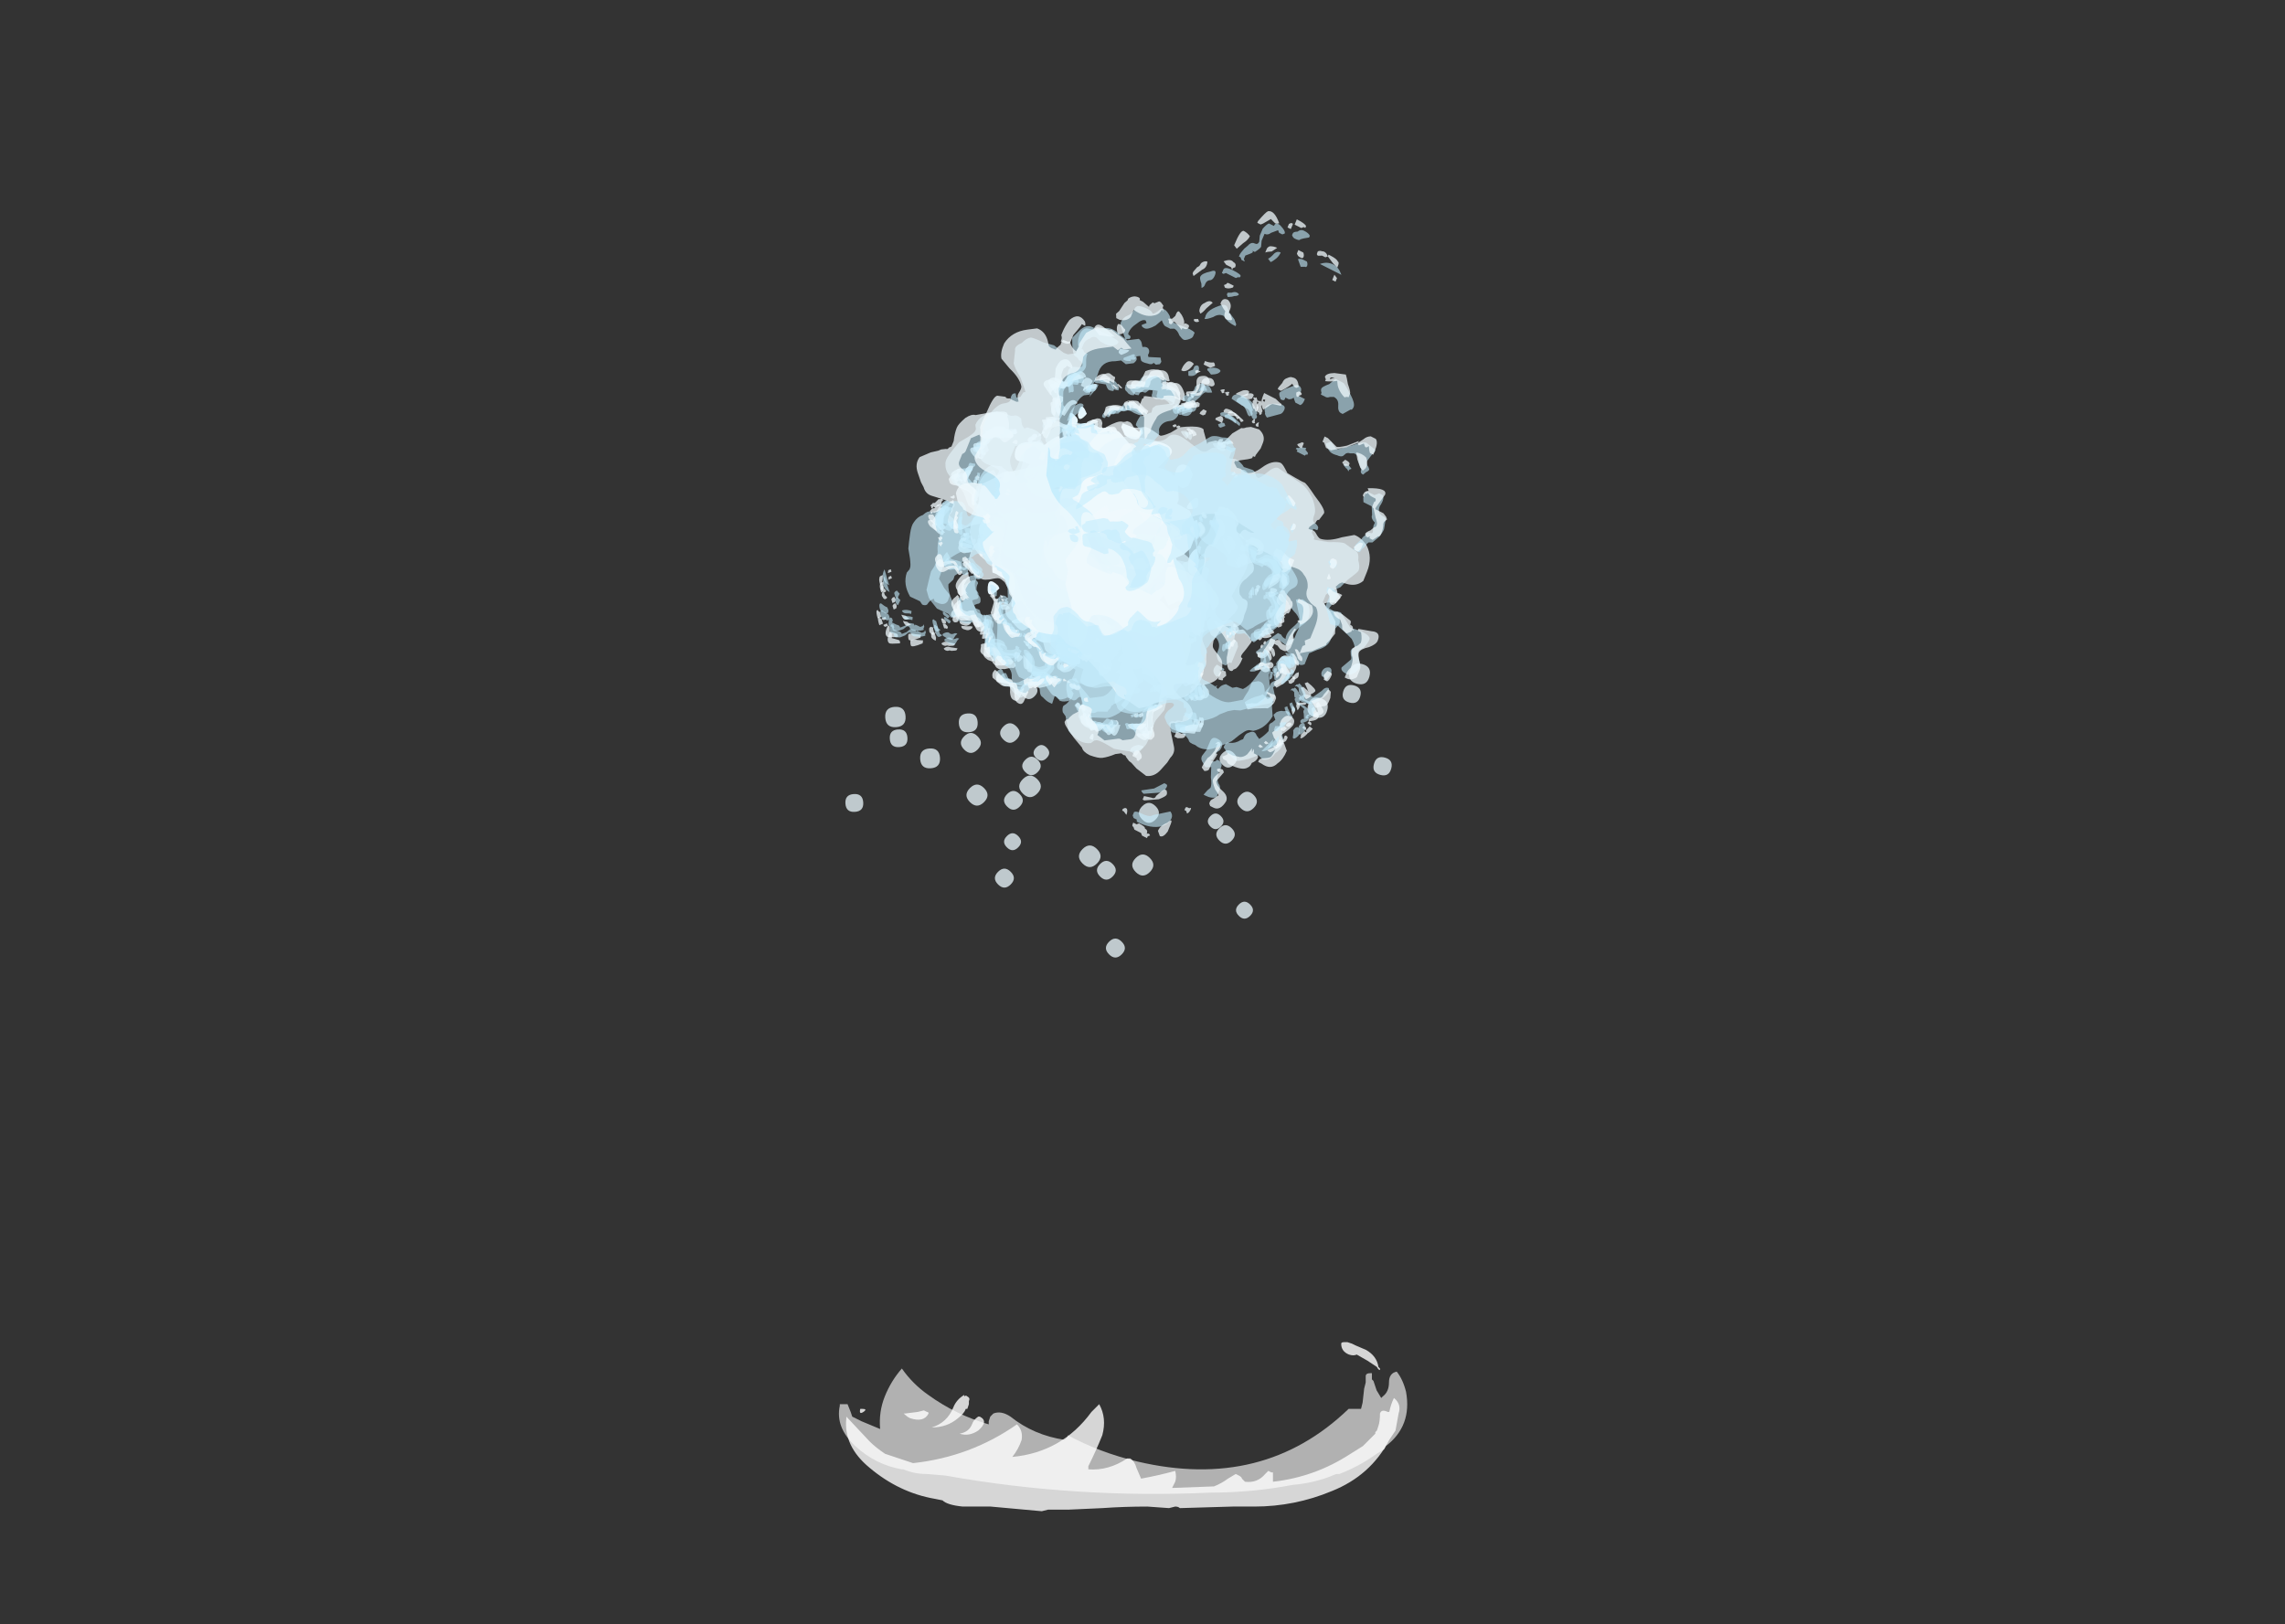 <?xml version="1.0" encoding="UTF-8" standalone="no"?>
<svg xmlns:ffdec="https://www.free-decompiler.com/flash" xmlns:xlink="http://www.w3.org/1999/xlink" ffdec:objectType="frame" height="278.75px" width="392.1px" xmlns="http://www.w3.org/2000/svg">
  <rect width="100%" height="100%" fill="#333333" stroke="none"/>
  <g transform="matrix(1.0, 0.0, 0.0, 1.0, 195.85, 253.05)">
    <use ffdec:characterId="2194" height="4.05" transform="matrix(5.324, 0.0, 0.0, 5.324, -52.007, -18.191)" width="18.3" xlink:href="#shape0"/>
    <use ffdec:characterId="4" height="5.45" transform="matrix(5.324, 0.0, 0.0, 5.324, -50.621, -22.717)" width="17.85" xlink:href="#shape1"/>
    <use ffdec:characterId="2633" height="0.6" transform="matrix(-6.187, 0.0, 0.0, -6.187, -6.994, -104.244)" width="0.6" xlink:href="#shape2"/>
    <use ffdec:characterId="2633" height="0.6" transform="matrix(-5.428, 0.0, 0.0, -5.428, -2.822, -88.722)" width="0.6" xlink:href="#shape2"/>
    <use ffdec:characterId="2633" height="0.6" transform="matrix(-6.036, 0.0, 0.0, -6.036, 2.061, -102.789)" width="0.6" xlink:href="#shape2"/>
    <use ffdec:characterId="2633" height="0.6" transform="matrix(-5.375, 0.0, 0.0, -5.375, -4.387, -102.087)" width="0.6" xlink:href="#shape2"/>
    <use ffdec:characterId="2633" height="0.6" transform="matrix(-5.723, 0.0, 0.0, -5.723, 3.017, -111.833)" width="0.6" xlink:href="#shape2"/>
    <use ffdec:characterId="2633" height="0.6" transform="matrix(6.186, 0.0, 0.0, -6.187, -20.956, -116.244)" width="0.6" xlink:href="#shape2"/>
    <use ffdec:characterId="2633" height="0.6" transform="matrix(5.427, 0.0, 0.0, -5.428, -25.128, -100.722)" width="0.6" xlink:href="#shape2"/>
    <use ffdec:characterId="2633" height="0.6" transform="matrix(6.035, 0.0, 0.0, -6.036, -30.011, -114.789)" width="0.6" xlink:href="#shape2"/>
    <use ffdec:characterId="2633" height="0.6" transform="matrix(5.375, 0.0, 0.0, -5.375, -23.562, -114.087)" width="0.6" xlink:href="#shape2"/>
    <use ffdec:characterId="2633" height="0.6" transform="matrix(5.723, 0.0, 0.0, -5.723, -30.967, -123.833)" width="0.6" xlink:href="#shape2"/>
    <use ffdec:characterId="2633" height="0.6" transform="matrix(5.373, -3.066, -3.066, -5.373, 36.758, -134.868)" width="0.6" xlink:href="#shape2"/>
    <use ffdec:characterId="2633" height="0.6" transform="matrix(4.714, -2.69, -2.69, -4.714, 40.793, -119.329)" width="0.6" xlink:href="#shape2"/>
    <use ffdec:characterId="2633" height="0.6" transform="matrix(5.242, -2.991, -2.991, -5.242, 29.575, -129.13)" width="0.6" xlink:href="#shape2"/>
    <use ffdec:characterId="2633" height="0.6" transform="matrix(4.668, -2.664, -2.664, -4.669, 35.499, -131.75)" width="0.6" xlink:href="#shape2"/>
    <use ffdec:characterId="2633" height="0.6" transform="matrix(4.971, -2.836, -2.836, -4.971, 24.36, -136.558)" width="0.6" xlink:href="#shape2"/>
    <use ffdec:characterId="2633" height="0.6" transform="matrix(-4.65, -4.063, 4.064, -4.651, -42.024, -127.386)" width="0.6" xlink:href="#shape2"/>
    <use ffdec:characterId="2633" height="0.6" transform="matrix(-4.08, -3.565, 3.566, -4.081, -49.096, -112.956)" width="0.6" xlink:href="#shape2"/>
    <use ffdec:characterId="2633" height="0.6" transform="matrix(-4.537, -3.964, 3.965, -4.538, -36.078, -120.349)" width="0.6" xlink:href="#shape2"/>
    <use ffdec:characterId="2633" height="0.6" transform="matrix(-4.04, -3.53, 3.531, -4.041, -41.497, -124.079)" width="0.6" xlink:href="#shape2"/>
    <use ffdec:characterId="2633" height="0.6" transform="matrix(-4.302, -3.759, 3.76, -4.303, -29.537, -126.582)" width="0.6" xlink:href="#shape2"/>
    <use ffdec:characterId="2633" height="0.6" transform="matrix(-5.608, 0.0, 0.0, -5.608, -20.868, -125.568)" width="0.6" xlink:href="#shape2"/>
    <use ffdec:characterId="2633" height="0.6" transform="matrix(-4.852, 0.0, 0.0, -4.852, -20.644, -107.144)" width="0.6" xlink:href="#shape2"/>
    <use ffdec:characterId="2633" height="0.6" transform="matrix(-5.294, 0.0, 0.0, -5.294, -17.262, -120.012)" width="0.6" xlink:href="#shape2"/>
    <use ffdec:characterId="2633" height="0.6" transform="matrix(-4.481, 0.0, 0.0, -4.481, -15.806, -122.506)" width="0.6" xlink:href="#shape2"/>
    <use ffdec:characterId="2633" height="0.6" transform="matrix(-4.924, 0.0, 0.0, -4.924, -17.823, -133.073)" width="0.6" xlink:href="#shape2"/>
    <use ffdec:characterId="2633" height="0.6" transform="matrix(5.607, 0.0, 0.0, -5.608, 16.468, -113.818)" width="0.6" xlink:href="#shape2"/>
    <use ffdec:characterId="2633" height="0.6" transform="matrix(4.852, 0.0, 0.0, -4.852, 16.244, -95.394)" width="0.6" xlink:href="#shape2"/>
    <use ffdec:characterId="2633" height="0.6" transform="matrix(5.294, 0.0, 0.0, -5.294, 12.862, -108.262)" width="0.6" xlink:href="#shape2"/>
    <use ffdec:characterId="2633" height="0.6" transform="matrix(4.481, 0.0, 0.0, -4.481, 11.406, -110.756)" width="0.6" xlink:href="#shape2"/>
    <use ffdec:characterId="2633" height="0.6" transform="matrix(4.923, 0.0, 0.0, -4.924, 13.423, -121.323)" width="0.6" xlink:href="#shape2"/>
    <use ffdec:characterId="2614" height="28.35" transform="matrix(-0.573, -1.298, 1.298, -0.573, -17.744, -132.188)" width="30.8" xlink:href="#sprite0"/>
    <use ffdec:characterId="2620" height="10.65" transform="matrix(4.182, -1.544, -1.236, -4.218, -39.104, -128.898)" width="16.1" xlink:href="#shape4"/>
    <use ffdec:characterId="2621" height="11.0" transform="matrix(4.242, -1.632, -1.245, -4.246, -39.392, -126.976)" width="16.25" xlink:href="#shape5"/>
    <use ffdec:characterId="2620" height="10.65" transform="matrix(4.138, -1.656, -1.35, -4.183, -38.379, -127.863)" width="16.1" xlink:href="#shape4"/>
    <use ffdec:characterId="2621" height="11.0" transform="matrix(4.196, -1.746, -1.359, -4.21, -38.57, -125.969)" width="16.25" xlink:href="#shape5"/>
    <use ffdec:characterId="2619" height="6.25" transform="matrix(6.983, 2.278, 2.528, -6.257, -43.189, -150.592)" width="10.0" xlink:href="#shape6"/>
    <use ffdec:characterId="2615" height="7.05" transform="matrix(7.0, 2.179, 2.527, -6.256, -47.997, -150.933)" width="10.8" xlink:href="#shape7"/>
    <use ffdec:characterId="2617" height="3.45" transform="matrix(-7.877, -1.95, -2.323, 6.9, 9.678, -169.479)" width="4.35" xlink:href="#shape8"/>
    <use ffdec:characterId="2630" height="5.85" transform="matrix(4.947, 2.326, -2.287, 6.791, -26.63, -184.758)" width="8.85" xlink:href="#shape9"/>
    <use ffdec:characterId="2619" height="6.25" transform="matrix(4.84, 2.276, -2.243, 6.662, -31.062, -187.893)" width="10.0" xlink:href="#shape6"/>
    <use ffdec:characterId="2620" height="10.65" transform="matrix(-2.51, 5.931, 5.665, 2.87, 1.564, -226.805)" width="16.1" xlink:href="#shape4"/>
    <use ffdec:characterId="2621" height="11.0" transform="matrix(-2.477, 6.082, 5.702, 2.888, -0.119, -228.984)" width="16.25" xlink:href="#shape5"/>
    <use ffdec:characterId="2620" height="10.65" transform="matrix(-3.391, -2.893, -3.075, 3.141, 41.237, -141.376)" width="16.1" xlink:href="#shape4"/>
    <use ffdec:characterId="2621" height="11.0" transform="matrix(-3.498, -2.903, -3.095, 3.162, 43.055, -142.009)" width="16.25" xlink:href="#shape5"/>
    <use ffdec:characterId="2620" height="10.65" transform="matrix(-3.468, -2.8, -2.989, 3.223, 41.809, -142.482)" width="16.1" xlink:href="#shape4"/>
    <use ffdec:characterId="2621" height="11.0" transform="matrix(-3.574, -2.807, -3.009, 3.244, 43.564, -143.215)" width="16.25" xlink:href="#shape5"/>
    <use ffdec:characterId="2619" height="6.25" transform="matrix(-1.427, -7.205, -6.694, 0.853, 24.31, -127.137)" width="10.0" xlink:href="#shape6"/>
    <use ffdec:characterId="2615" height="7.05" transform="matrix(-1.522, -7.172, -6.694, 0.854, 26.332, -122.781)" width="10.8" xlink:href="#shape7"/>
    <use ffdec:characterId="2617" height="3.45" transform="matrix(2.15, 7.825, 7.155, -1.347, -18.02, -163.994)" width="4.35" xlink:href="#shape8"/>
    <use ffdec:characterId="2630" height="5.85" transform="matrix(-0.389, -5.452, 7.043, -1.325, -13.614, -124.816)" width="8.85" xlink:href="#shape9"/>
    <use ffdec:characterId="2619" height="6.25" transform="matrix(-0.38, -5.335, 6.908, -1.3, -14.16, -119.448)" width="10.0" xlink:href="#shape6"/>
  </g>
  <defs>
    <g id="shape0" transform="matrix(1.0, 0.0, 0.0, 1.0, 8.65, 4.75)">
      <path d="M-6.7 -1.6 L-6.7 -1.6 M9.1 -4.3 Q9.1 -4.6 9.35 -4.65 9.55 -4.4 9.65 -4.0 9.85 -2.9 9.0 -2.25 L8.95 -2.15 8.7 -2.0 Q8.15 -1.6 7.5 -1.35 L7.4 -1.35 7.15 -1.25 Q6.6 -1.05 6.0 -1.0 4.7 -0.75 3.35 -0.75 -1.0 -0.55 -5.2 -1.3 L-5.8 -1.35 Q-6.2 -1.35 -6.55 -1.5 L-6.6 -1.5 Q-7.45 -1.65 -8.1 -2.25 -8.75 -2.85 -8.6 -3.55 L-8.6 -3.6 -8.35 -3.6 -8.25 -3.35 -8.2 -3.2 -7.9 -3.05 -7.3 -2.8 Q-7.35 -3.35 -7.15 -3.85 -6.95 -4.35 -6.6 -4.75 -6.25 -4.25 -5.75 -3.9 -4.85 -3.25 -3.8 -2.95 L-3.8 -3.05 -3.75 -3.2 -3.65 -3.3 Q-3.4 -3.4 -3.1 -3.2 -2.35 -2.6 -1.35 -2.45 L-1.25 -2.55 -1.25 -2.6 Q-0.25 -2.05 1.0 -1.75 5.05 -0.8 7.8 -3.45 L8.2 -3.45 8.25 -3.65 8.3 -4.1 8.35 -4.3 8.35 -4.5 Q8.35 -4.6 8.5 -4.6 L8.55 -4.6 8.55 -4.4 8.6 -4.35 Q8.65 -4.2 8.7 -4.05 L8.85 -3.8 8.9 -3.85 Q9.1 -4.0 9.1 -4.3" fill="#b1b1b1" fill-rule="evenodd" stroke="none"/>
    </g>
    <g id="shape1" transform="matrix(1.0, 0.0, 0.0, 1.0, 8.85, 5.6)">
      <path d="M0.3 -1.85 Q0.45 -1.75 0.5 -1.55 L0.65 -1.2 Q1.2 -1.3 1.75 -1.45 1.8 -1.25 1.75 -1.1 L1.65 -0.9 3.0 -0.95 Q3.25 -1.05 3.45 -1.2 L3.7 -1.35 3.8 -1.3 Q3.9 -1.25 3.9 -1.2 L4.0 -1.1 Q4.4 -1.05 4.65 -1.35 L4.75 -1.45 4.85 -1.4 4.9 -1.4 4.9 -1.1 Q6.25 -1.25 7.4 -2.0 L7.8 -2.25 8.2 -2.65 8.2 -2.7 8.25 -2.75 8.3 -2.9 Q8.35 -3.05 8.35 -3.3 8.4 -3.45 8.6 -3.35 L8.65 -3.35 Q8.7 -3.6 8.8 -3.8 L8.8 -3.8 Q9.05 -3.6 8.95 -3.3 L8.85 -2.75 8.65 -2.45 Q8.05 -1.3 6.8 -0.8 5.6 -0.3 4.3 -0.3 L3.6 -0.3 1.9 -0.25 Q1.85 -0.3 1.75 -0.3 L1.55 -0.25 0.85 -0.3 Q0.1 -0.3 -0.6 -0.25 L-1.7 -0.2 -2.35 -0.2 -2.55 -0.15 -4.2 -0.3 -5.1 -0.3 Q-5.6 -0.35 -5.75 -0.5 L-6.0 -0.55 Q-7.15 -0.75 -8.1 -1.55 -8.95 -2.25 -8.85 -3.15 L-8.85 -3.2 -8.1 -2.4 Q-7.9 -2.2 -7.6 -2.0 L-6.7 -1.7 Q-4.85 -1.9 -3.35 -2.95 -3.15 -2.75 -3.2 -2.45 -3.3 -2.15 -3.5 -1.9 -1.9 -2.05 -0.95 -3.35 L-0.7 -3.6 Q-0.45 -3.15 -0.6 -2.6 -0.8 -2.1 -1.05 -1.6 L-1.05 -1.5 Q-0.4 -1.45 0.2 -1.85 L0.3 -1.85 M7.25 -5.6 L7.3 -5.6 7.45 -5.55 7.55 -5.5 7.9 -5.35 Q8.25 -5.15 8.3 -4.8 L8.35 -4.75 8.35 -4.7 Q8.3 -4.7 8.25 -4.8 L7.95 -5.0 7.6 -5.2 Q7.5 -5.15 7.35 -5.2 7.1 -5.3 7.1 -5.55 7.1 -5.6 7.2 -5.6 L7.25 -5.6 M8.45 -3.2 L8.45 -3.2 M-6.1 -2.85 Q-5.6 -3.0 -5.4 -3.5 -5.3 -3.75 -5.05 -3.9 L-5.05 -3.85 Q-5.0 -3.9 -4.95 -3.85 -4.85 -3.8 -4.9 -3.7 L-4.9 -3.6 -4.95 -3.45 -5.0 -3.45 Q-5.05 -3.3 -5.25 -3.15 -5.6 -2.85 -6.1 -2.85 M-6.25 -3.35 Q-6.2 -3.35 -6.2 -3.3 -6.35 -3.0 -6.8 -3.15 -6.9 -3.2 -7.0 -3.3 L-6.95 -3.3 -6.55 -3.35 -6.35 -3.4 -6.25 -3.35 M-8.35 -3.45 Q-8.15 -3.45 -8.3 -3.35 -8.45 -3.25 -8.4 -3.45 L-8.35 -3.45 M-5.9 -0.55 L-5.9 -0.55 M-5.0 -3.8 L-5.0 -3.8 M-5.2 -2.65 Q-4.9 -2.7 -4.8 -2.95 -4.75 -3.1 -4.6 -3.2 L-4.55 -3.2 Q-4.25 -3.05 -4.6 -2.75 -4.9 -2.55 -5.2 -2.65 M-3.65 -0.25 L-3.65 -0.25" fill="#ffffff" fill-opacity="0.8" fill-rule="evenodd" stroke="none"/>
    </g>
    <g id="shape2" transform="matrix(1.0, 0.0, 0.0, 1.0, 0.3, 0.3)">
      <path d="M0.2 -0.2 Q0.3 -0.1 0.3 0.0 0.3 0.1 0.2 0.2 0.1 0.3 0.0 0.3 -0.1 0.3 -0.2 0.2 -0.3 0.1 -0.3 0.0 -0.3 -0.1 -0.2 -0.2 -0.1 -0.3 0.0 -0.3 0.1 -0.3 0.2 -0.2" fill="#e8f6fb" fill-opacity="0.769" fill-rule="evenodd" stroke="none"/>
    </g>
    <g id="sprite0" transform="matrix(1.0, 0.0, 0.0, 1.0, 15.05, 13.65)">
      <use ffdec:characterId="2613" height="4.05" transform="matrix(7.0, 0.0, 0.0, 7.0, -15.05, -13.65)" width="4.4" xlink:href="#shape3"/>
    </g>
    <g id="shape3" transform="matrix(1.0, 0.0, 0.0, 1.0, 2.15, 1.95)">
      <path d="M0.8 -1.25 L0.65 -1.45 0.65 -1.35 0.95 -1.15 Q1.05 -1.25 1.2 -1.25 1.45 -1.25 1.55 -1.05 L1.55 -1.0 1.65 -0.95 Q1.85 -0.75 1.65 -0.8 1.6 -0.8 1.55 -0.85 1.5 -0.75 1.4 -0.75 L1.35 -0.7 1.45 -0.55 1.55 -0.6 1.65 -0.5 1.7 -0.4 1.8 -0.5 Q1.85 -0.65 2.0 -0.55 2.15 -0.45 2.05 -0.25 2.0 -0.05 1.9 -0.05 1.95 0.1 1.95 0.25 L1.9 0.25 1.9 0.35 1.85 0.45 1.9 0.45 Q2.1 0.75 1.8 0.95 1.75 1.05 1.65 1.05 1.7 1.2 1.55 1.25 L1.2 1.35 1.15 1.35 1.1 1.4 1.15 1.45 Q1.3 1.7 1.05 1.9 0.9 2.0 0.85 1.85 L0.75 1.6 Q0.65 1.75 0.5 1.8 L0.5 1.8 Q0.75 1.95 0.55 2.1 L0.4 2.1 Q0.35 2.05 0.3 2.0 L0.25 1.95 0.25 1.9 Q0.25 1.8 0.35 1.8 L0.1 1.7 0.05 1.65 -0.15 1.8 -0.35 1.8 Q-0.3 1.9 -0.5 1.8 -0.6 1.8 -0.65 1.7 L-0.6 1.7 -0.75 1.55 -0.8 1.4 -0.8 1.25 -0.85 1.25 Q-1.0 1.35 -1.15 1.3 -1.3 1.3 -1.4 1.2 L-1.55 1.05 -1.5 1.0 -1.5 0.8 -1.3 0.8 -1.35 0.7 -1.45 0.75 -1.6 0.8 -1.65 0.75 -1.75 0.7 -1.85 0.6 -1.9 0.45 -1.9 0.35 -1.85 0.3 -1.85 0.25 -1.65 0.05 -1.7 -0.2 -1.75 -0.2 -1.85 -0.25 -1.9 -0.5 -2.05 -0.5 -2.1 -0.55 Q-2.25 -0.9 -1.95 -0.7 L-1.9 -0.6 -1.8 -0.8 -1.75 -0.85 -1.65 -0.8 -1.6 -0.8 Q-1.5 -1.0 -1.25 -1.15 -1.3 -1.3 -1.2 -1.45 -1.05 -1.6 -0.9 -1.55 L-0.85 -1.55 -0.75 -1.4 -0.4 -1.5 -0.4 -1.55 Q-0.5 -1.75 -0.35 -1.65 -0.25 -1.6 -0.25 -1.55 L-0.25 -1.6 0.05 -1.6 0.2 -1.7 0.25 -1.75 Q0.4 -1.7 0.55 -1.6 L0.6 -1.5 Q0.65 -1.7 0.85 -1.7 1.1 -1.7 1.15 -1.5 L1.2 -1.4 1.1 -1.3 Q1.05 -1.2 1.0 -1.2 L0.9 -1.2 Q0.85 -1.25 0.8 -1.25 M1.15 -0.2 L1.1 -0.1 Q1.15 -0.1 1.15 -0.15 L1.15 -0.2 M0.0 -1.75 L-0.05 -1.75 Q-0.15 -2.0 0.0 -1.95 0.25 -1.85 0.0 -1.75 M2.15 0.7 Q2.35 0.85 2.15 0.85 L2.1 0.85 Q2.0 0.65 2.15 0.7 M2.15 0.55 Q2.3 0.6 2.15 0.65 2.05 0.7 2.0 0.6 L1.95 0.55 Q1.85 0.35 2.0 0.4 L2.15 0.55 M1.45 1.55 Q1.55 1.65 1.4 1.6 L1.35 1.5 1.35 1.45 Q1.4 1.35 1.5 1.3 L1.65 1.3 1.7 1.35 1.55 1.5 1.45 1.55 M-1.65 -1.25 Q-1.5 -1.35 -1.35 -1.25 L-1.35 -1.2 -1.5 -0.95 Q-1.55 -0.85 -1.7 -0.95 L-1.8 -1.0 Q-1.8 -1.15 -1.65 -1.25 M-1.95 -0.25 Q-1.85 -0.05 -2.05 -0.25 L-2.1 -0.25 Q-2.0 -0.5 -1.95 -0.25 M-0.75 -1.65 Q-0.65 -1.9 -0.65 -1.7 -0.65 -1.45 -0.75 -1.65 M-1.2 1.45 Q-1.15 1.3 -1.0 1.4 -0.85 1.45 -0.8 1.6 L-0.8 1.65 -1.0 1.6 -1.15 1.5 -1.2 1.5 -1.2 1.45 M0.0 1.9 Q0.05 2.1 -0.15 1.95 L-0.15 1.9 Q-0.1 1.65 0.0 1.9" fill="#e6f6fd" fill-rule="evenodd" stroke="none"/>
    </g>
    <g id="shape4" transform="matrix(1.0, 0.0, 0.0, 1.0, 10.55, 2.8)">
      <path d="M-8.05 -0.15 L-7.95 -0.1 Q-8.0 -0.05 -8.05 -0.05 L-8.1 -0.05 Q-8.2 -0.05 -8.25 0.05 -8.3 0.1 -8.4 0.1 -8.6 0.1 -8.45 -0.05 -8.3 -0.25 -8.2 -0.25 -8.15 -0.25 -8.05 -0.15 M-5.05 -2.45 L-5.2 -2.45 Q-5.3 -2.45 -5.4 -2.35 -5.5 -2.3 -5.5 -2.2 L-5.45 -2.05 Q-5.45 -1.95 -5.45 -1.9 -5.45 -1.75 -5.55 -1.65 -5.6 -1.6 -5.65 -1.6 -5.7 -1.6 -5.7 -1.9 L-5.7 -2.4 Q-5.7 -2.6 -5.45 -2.7 L-5.2 -2.8 Q-4.85 -2.65 -4.8 -2.55 -4.8 -2.45 -4.75 -2.4 -4.75 -2.25 -4.65 -2.25 -4.6 -2.25 -4.55 -2.4 -4.5 -2.55 -4.4 -2.55 -4.3 -2.55 -4.15 -2.5 -3.95 -2.35 -3.85 -2.3 L-3.9 -2.25 Q-3.9 -2.2 -3.95 -2.2 L-4.05 -2.25 Q-4.15 -2.35 -4.2 -2.35 -4.3 -2.35 -4.4 -2.25 -4.55 -2.15 -4.65 -2.15 -4.7 -2.15 -4.8 -2.2 -4.9 -2.25 -5.0 -2.25 L-5.0 -2.35 -5.05 -2.4 -5.05 -2.45 M-6.0 -1.65 L-5.8 -1.45 -5.85 -1.4 Q-5.85 -1.35 -5.9 -1.35 -5.95 -1.35 -5.95 -1.4 -5.95 -1.45 -6.0 -1.45 -6.15 -1.45 -6.3 -1.35 -6.5 -1.25 -6.5 -1.15 L-6.45 -1.1 -6.35 -1.2 Q-6.3 -1.2 -6.3 -1.1 -6.3 -1.0 -6.5 -0.85 -6.6 -0.8 -6.7 -0.75 -6.6 -0.65 -6.6 -0.6 -6.6 -0.5 -6.6 -0.45 L-6.65 -0.35 Q-6.65 -0.25 -6.55 -0.15 -6.5 -0.05 -6.5 0.0 -6.5 0.05 -6.6 0.15 -6.65 0.2 -6.7 0.2 L-6.8 0.2 Q-6.85 0.1 -6.8 -0.25 -6.75 -0.5 -6.9 -0.6 -7.05 -0.8 -6.95 -0.9 -6.75 -1.0 -6.75 -1.05 -6.8 -1.1 -6.8 -1.2 -6.8 -1.4 -6.75 -1.5 -6.7 -1.55 -6.65 -1.55 -6.5 -1.55 -6.4 -1.65 -6.3 -1.75 -6.15 -1.75 -6.1 -1.75 -6.0 -1.65 M-5.3 -1.25 Q-5.3 -1.2 -5.35 -1.1 L-5.4 -1.1 Q-5.4 -1.05 -5.45 -1.0 L-5.5 -1.0 -5.5 -1.05 -5.55 -1.05 -5.55 -1.1 -5.35 -1.3 -5.3 -1.3 -5.3 -1.25 M-3.15 -2.05 Q-3.2 -2.0 -3.4 -1.9 -3.6 -1.8 -3.7 -1.8 -3.75 -1.8 -3.75 -1.85 -3.75 -1.9 -3.7 -1.95 -3.55 -2.1 -3.15 -2.05 M-2.85 -2.3 Q-2.7 -2.4 -2.5 -2.4 L-2.45 -2.4 -2.4 -2.35 Q-2.35 -2.25 -2.35 -2.2 L-2.6 -2.15 Q-2.8 -2.1 -2.9 -2.0 L-2.95 -1.8 Q-3.0 -1.65 -3.0 -1.6 L-3.05 -1.65 Q-3.1 -1.65 -3.1 -1.8 -3.1 -2.15 -2.85 -2.3 M-4.1 -1.9 L-4.1 -1.8 -4.15 -1.75 -4.0 -1.75 -4.3 -1.65 -4.4 -1.65 Q-4.4 -1.75 -4.3 -1.85 L-4.15 -1.9 -4.1 -1.9 M-1.95 -2.1 Q-1.95 -2.05 -2.05 -2.05 -2.1 -2.05 -2.15 -2.1 L-2.05 -2.15 -2.0 -2.2 -1.95 -2.2 -1.95 -2.1 M-2.0 -1.75 L-2.2 -1.55 Q-2.3 -1.45 -2.45 -1.4 -2.5 -1.55 -2.35 -1.75 -2.2 -1.9 -2.1 -1.9 L-2.05 -1.85 -2.0 -1.85 -2.0 -1.75 M-4.9 1.75 L-4.85 1.8 -4.85 1.85 -4.95 1.95 -5.0 1.9 Q-5.0 1.8 -4.95 1.8 L-4.9 1.75 M-4.5 2.2 L-4.4 2.2 -4.4 2.3 Q-4.4 2.35 -4.4 2.4 L-4.5 2.45 -4.55 2.45 Q-4.55 2.4 -4.5 2.35 -4.5 2.3 -4.5 2.25 L-4.5 2.2 M-3.4 4.65 L-3.3 4.65 Q-3.25 4.65 -3.25 4.7 L-3.2 4.75 Q-3.25 4.75 -3.3 4.75 L-3.4 4.75 Q-3.45 4.75 -3.45 4.7 L-3.4 4.65 M-3.85 4.25 Q-3.85 4.4 -3.85 4.45 L-3.8 4.45 Q-3.8 4.5 -3.8 4.55 L-3.8 4.6 -3.85 4.6 -3.95 4.5 -4.0 4.4 Q-4.0 4.3 -3.95 4.25 -4.0 4.25 -3.9 4.25 L-3.85 4.25 M-4.8 6.35 L-4.8 6.45 -4.6 6.55 Q-4.5 6.55 -4.45 6.7 L-4.35 6.7 -4.2 6.75 Q-4.15 6.75 -4.15 6.7 -4.15 6.6 -4.05 6.6 L-3.95 6.55 Q-3.9 6.55 -3.8 6.5 -3.7 6.45 -3.65 6.45 L-3.55 6.45 -3.55 6.6 Q-3.55 6.65 -3.65 6.65 L-3.75 6.7 Q-3.8 6.7 -3.9 6.75 L-3.95 6.85 Q-4.05 6.9 -4.15 6.95 -4.3 7.0 -4.4 7.0 L-4.6 6.95 Q-4.7 6.95 -4.7 6.85 -4.7 6.65 -4.9 6.65 -5.15 6.7 -5.2 6.6 L-5.2 6.5 -5.1 6.4 Q-5.1 6.3 -5.1 6.2 L-5.05 6.15 Q-5.0 6.15 -4.95 6.15 L-4.9 6.15 -4.8 6.2 Q-4.8 6.25 -4.8 6.3 L-4.8 6.35 M-3.05 6.0 L-2.95 5.95 -2.85 6.1 Q-2.9 6.2 -2.95 6.2 -3.0 6.2 -3.05 6.1 L-3.05 6.0 M-1.75 5.1 Q-1.9 5.2 -1.95 5.2 L-2.05 5.05 -2.3 5.1 Q-2.4 5.1 -2.5 5.0 -2.65 4.85 -2.45 4.75 -2.35 4.85 -2.1 4.9 -1.85 4.95 -1.75 5.0 L-1.75 5.1 M-2.35 6.2 L-2.3 6.2 Q-2.25 6.2 -2.2 6.25 L-2.15 6.35 -1.9 6.35 Q-1.85 6.35 -1.7 6.5 L-1.5 6.65 Q-1.5 6.8 -1.55 6.85 L-1.45 7.2 -1.4 7.35 Q-1.25 7.55 -1.2 7.5 -1.2 7.45 -1.1 7.45 L-1.0 7.5 Q-0.95 7.55 -0.9 7.55 L-0.6 7.4 Q-0.5 7.4 -0.5 7.6 -0.5 7.7 -0.65 7.8 -0.75 7.85 -0.8 7.85 -0.9 7.85 -1.0 7.75 -1.1 7.65 -1.2 7.65 L-1.35 7.75 Q-1.5 7.8 -1.6 7.8 -1.7 7.8 -1.7 7.5 L-1.65 7.2 -1.9 6.8 Q-1.9 6.75 -1.8 6.45 L-2.2 6.55 Q-2.3 6.55 -2.35 6.45 -2.4 6.35 -2.35 6.25 L-2.35 6.2 M-1.7 5.9 Q-1.75 5.8 -1.75 5.7 L-1.7 5.65 Q-1.7 5.55 -1.65 5.55 L-1.25 5.85 Q-1.15 5.85 -0.95 5.75 -0.75 5.65 -0.6 5.7 -0.6 5.6 -0.65 5.55 L-0.65 5.45 Q-0.5 5.35 -0.3 5.25 0.0 5.15 0.05 5.1 0.1 5.1 0.1 5.15 L0.15 5.2 Q0.15 5.35 -0.1 5.4 -0.35 5.5 -0.45 5.45 L-0.5 5.5 Q-0.5 5.55 -0.45 5.8 -0.5 5.85 -0.55 5.9 L-0.65 5.9 Q-0.7 5.9 -0.7 5.85 -0.75 5.85 -0.8 5.85 -0.9 5.85 -1.1 5.95 -1.25 6.05 -1.35 6.05 -1.55 6.05 -1.7 5.9 M-6.05 0.65 L-6.05 0.6 -6.0 0.55 -5.9 0.55 -5.8 0.45 -5.7 0.5 Q-5.75 0.7 -5.95 0.7 -6.0 0.7 -6.05 0.65 M-6.1 0.9 Q-6.05 0.9 -6.05 0.95 L-6.0 1.05 Q-6.05 1.15 -6.1 1.2 -6.15 1.25 -6.2 1.25 -6.25 1.2 -6.2 1.05 -6.15 0.95 -6.1 0.9 M-7.25 0.3 Q-7.25 0.35 -7.4 0.5 -7.55 0.6 -7.55 0.75 L-7.5 0.85 Q-7.45 0.95 -7.45 1.1 L-7.45 1.15 -7.5 1.15 -7.6 1.05 -7.7 0.85 -7.8 0.75 Q-7.85 0.7 -7.8 0.6 -7.5 0.25 -7.3 0.3 L-7.25 0.3 M-6.4 2.95 Q-6.35 2.95 -6.3 3.0 L-6.25 3.05 Q-6.25 3.15 -6.3 3.15 L-6.35 3.15 -6.35 3.25 Q-6.4 3.35 -6.45 3.35 L-6.35 3.45 -6.35 3.6 Q-6.4 3.65 -6.5 3.65 L-6.55 3.65 -6.55 3.45 Q-6.65 3.5 -6.75 3.45 -6.85 3.35 -6.75 3.25 -6.7 3.2 -6.55 3.05 L-6.4 2.95 M-5.75 2.8 Q-5.7 2.8 -5.65 2.9 L-5.9 3.2 Q-5.95 3.25 -6.05 3.25 -6.2 3.25 -6.1 3.0 -6.0 2.75 -5.85 2.75 -5.8 2.75 -5.75 2.8 M-8.05 0.65 Q-8.1 0.75 -8.15 0.8 -8.2 0.9 -8.25 0.9 -8.3 0.8 -8.2 0.7 L-8.15 0.6 -8.1 0.6 -8.05 0.65 M-8.6 0.35 L-8.6 0.65 -8.65 0.7 Q-8.65 0.75 -8.7 0.75 -8.75 0.75 -8.75 0.5 -8.75 0.25 -8.65 0.25 L-8.55 0.25 -8.55 0.3 -8.6 0.35 M-9.25 0.65 L-9.35 0.75 Q-9.45 0.85 -9.45 0.75 L-9.45 0.85 Q-9.6 0.95 -9.65 0.95 L-9.8 0.9 -10.0 0.9 Q-10.0 1.0 -10.1 1.05 L-10.25 1.2 -10.2 1.25 Q-10.2 1.3 -10.2 1.35 L-10.25 1.4 Q-10.3 1.4 -10.35 1.3 -10.4 1.2 -10.4 1.15 -10.4 1.05 -10.3 1.05 L-10.3 0.9 Q-10.25 0.85 -10.1 0.8 L-9.9 0.8 -9.75 0.85 Q-9.65 0.85 -9.65 0.75 -9.65 0.65 -9.5 0.6 L-9.4 0.55 Q-9.25 0.5 -9.2 0.5 L-9.15 0.5 -9.15 0.55 -9.1 0.6 -9.1 0.7 -9.15 0.65 -9.25 0.65 M-9.45 1.25 L-9.4 1.35 Q-9.45 1.4 -9.55 1.45 -9.65 1.5 -9.75 1.5 -9.75 1.4 -9.65 1.35 -9.5 1.3 -9.45 1.25 M-9.8 2.0 L-9.65 2.15 -9.7 2.25 Q-9.7 2.3 -9.75 2.3 -9.8 2.3 -9.85 2.25 -9.85 2.2 -9.85 2.15 -9.85 2.05 -9.8 2.0 M-9.95 3.2 L-9.95 3.25 Q-10.1 3.1 -10.1 2.95 -10.1 2.75 -9.95 2.6 -9.95 2.75 -9.95 2.95 L-9.95 3.2 M-5.25 4.0 L-5.2 4.0 Q-5.2 4.1 -5.2 4.15 -5.2 4.2 -5.2 4.25 -5.25 4.25 -5.25 4.3 L-5.3 4.3 -5.35 4.2 -5.4 4.2 -5.35 4.05 -5.3 4.0 Q-5.3 3.95 -5.25 3.95 L-5.25 4.0 M-5.65 4.75 Q-5.55 4.85 -5.6 5.05 -5.6 5.15 -5.65 5.2 L-5.75 5.25 Q-5.8 5.3 -5.8 5.35 L-5.85 5.45 Q-5.85 5.55 -5.8 5.6 -5.7 5.65 -5.65 5.7 L-5.55 5.8 Q-5.45 5.8 -5.45 5.9 L-5.55 5.95 Q-5.6 6.0 -5.65 6.0 L-5.7 5.95 Q-5.75 5.85 -5.8 5.85 L-6.0 5.9 -6.15 5.95 Q-6.2 5.95 -6.2 5.9 L-6.25 5.65 Q-6.25 5.55 -6.0 5.3 L-5.75 5.0 -5.75 4.95 -5.85 4.75 -5.75 4.65 Q-5.7 4.65 -5.65 4.75 M-6.9 4.0 L-6.85 4.0 -6.85 4.15 Q-6.85 4.2 -6.9 4.25 L-6.95 4.35 Q-6.95 4.5 -6.8 4.55 -6.65 4.6 -6.65 4.7 L-6.65 4.75 -6.85 4.9 Q-6.85 4.95 -6.95 4.95 -7.05 4.95 -7.2 4.75 -7.35 4.55 -7.4 4.45 L-7.4 4.2 -7.2 4.1 Q-7.05 3.95 -7.0 3.95 -6.95 3.95 -6.9 4.0 M-5.45 5.3 L-5.4 5.4 Q-5.4 5.45 -5.35 5.5 L-5.4 5.5 -5.45 5.55 -5.5 5.45 Q-5.5 5.4 -5.5 5.35 L-5.45 5.3 M-0.15 7.0 L-0.15 7.05 -0.1 7.15 Q-0.25 7.2 -0.3 7.2 -0.45 7.2 -0.45 7.1 -0.4 6.95 -0.25 6.95 -0.2 6.95 -0.15 7.0 M-10.55 1.85 Q-10.55 1.75 -10.45 1.7 -10.4 1.6 -10.35 1.6 L-10.3 1.6 Q-10.25 1.65 -10.25 1.7 -10.25 1.85 -10.3 1.85 -10.35 1.9 -10.45 2.05 L-10.5 2.05 Q-10.55 2.0 -10.55 1.85 M5.35 3.75 L5.45 3.75 5.5 3.8 5.5 3.9 Q5.55 3.9 5.55 3.95 5.55 4.35 5.35 4.6 5.2 4.75 5.05 4.75 4.95 4.75 4.9 4.65 L5.2 4.25 Q5.3 4.2 5.3 3.9 5.3 3.8 5.35 3.75 M5.4 3.95 L5.4 3.95 M3.95 3.05 L4.0 3.2 3.7 3.3 Q3.65 3.3 3.7 3.15 3.8 3.0 3.9 3.0 4.0 3.0 3.95 3.05 M0.5 5.9 Q0.6 5.8 0.65 5.8 L0.75 5.8 0.9 5.75 Q1.0 5.75 1.15 5.55 1.3 5.4 1.4 5.35 L1.45 5.4 1.45 5.55 1.15 5.95 Q1.1 6.05 0.9 6.05 L0.7 5.9 Q0.65 5.95 0.5 6.05 0.35 6.1 0.3 6.1 0.15 6.1 0.05 6.0 -0.15 5.9 0.0 5.8 L0.05 5.8 0.05 5.85 Q0.05 5.9 0.15 5.95 L0.1 5.9 0.4 5.8 0.5 5.85 0.5 5.9 M1.8 6.25 Q1.95 6.2 2.1 6.1 L2.05 6.0 Q2.0 5.95 2.0 5.9 2.0 5.85 2.05 5.8 L2.1 5.75 Q2.15 5.7 2.25 5.7 L2.3 5.7 2.35 5.65 Q2.5 5.55 2.55 5.4 2.55 5.3 2.7 5.3 2.75 5.3 2.75 5.35 L2.8 5.4 2.85 5.55 Q2.9 5.7 2.9 5.75 2.9 5.8 2.7 6.05 L2.5 6.25 2.55 6.4 Q2.5 6.6 2.25 6.65 2.1 6.75 1.95 6.75 1.85 6.75 1.75 6.65 1.6 6.55 1.5 6.55 1.25 6.7 1.2 6.7 1.15 6.7 1.15 6.65 1.1 6.6 1.1 6.55 L1.1 6.5 1.15 6.4 Q1.15 6.35 1.25 6.25 L1.35 6.2 1.45 6.3 1.55 6.25 Q1.6 6.2 1.65 6.2 L1.8 6.25 M4.55 4.0 L4.75 3.7 Q4.8 3.75 4.8 3.8 L4.6 4.15 Q4.5 4.3 4.35 4.3 4.3 4.3 4.3 4.25 L4.3 4.2 4.55 4.0 M2.85 3.9 Q2.9 3.95 2.9 4.0 2.9 4.05 2.85 4.15 L2.7 4.2 2.65 4.2 Q2.65 4.1 2.7 4.0 2.75 3.85 2.8 3.85 L2.85 3.9 M3.4 5.1 L3.35 5.2 3.6 5.3 Q3.75 5.4 3.85 5.4 L3.95 5.35 4.1 5.3 4.1 5.35 Q4.1 5.55 4.0 5.65 3.95 5.65 3.8 5.65 3.7 5.65 3.65 5.55 3.55 5.45 3.45 5.45 L3.25 5.45 Q3.1 5.45 3.1 5.3 3.1 5.25 3.15 5.25 3.2 5.2 3.2 5.15 L3.2 5.1 3.15 5.15 Q3.0 5.15 2.9 5.2 2.85 5.25 2.75 5.25 2.6 5.25 2.6 5.05 2.6 4.9 2.75 4.9 2.9 4.9 3.0 4.9 L3.2 4.85 Q3.3 4.85 3.35 4.95 3.45 5.05 3.4 5.1 M0.7 6.75 Q0.7 7.05 0.45 7.2 0.15 7.4 0.05 7.3 0.05 7.2 0.2 7.15 L0.45 7.0 Q0.45 6.8 0.5 6.75 0.55 6.7 0.65 6.65 0.7 6.7 0.7 6.75" fill="#c5edfe" fill-opacity="0.6" fill-rule="evenodd" stroke="none"/>
    </g>
    <g id="shape5" transform="matrix(1.0, 0.0, 0.0, 1.0, 10.6, 2.95)">
      <path d="M-8.3 -0.25 L-8.15 -0.3 -8.1 -0.3 -8.05 -0.25 -8.3 -0.1 Q-8.4 0.0 -8.55 -0.05 -8.55 -0.1 -8.5 -0.15 -8.45 -0.2 -8.4 -0.2 -8.35 -0.2 -8.3 -0.25 M-5.1 -2.95 Q-5.05 -2.9 -5.0 -2.9 L-4.95 -2.9 -4.95 -2.85 Q-4.95 -2.65 -5.05 -2.65 L-5.25 -2.65 -5.4 -2.6 Q-5.55 -2.55 -5.6 -2.55 L-5.6 -2.45 Q-5.65 -2.45 -5.7 -2.5 -5.85 -2.75 -5.55 -2.9 -5.35 -2.95 -5.2 -2.95 -5.15 -2.95 -5.1 -2.95 M-5.65 -2.2 L-5.55 -2.0 -5.65 -1.7 -5.7 -1.6 Q-5.8 -1.95 -5.8 -2.05 -5.8 -2.2 -5.65 -2.2 M-6.0 -1.65 Q-5.9 -1.65 -5.8 -1.55 -5.8 -1.5 -5.85 -1.45 -5.9 -1.4 -5.95 -1.4 -6.0 -1.4 -6.0 -1.45 L-6.05 -1.55 -6.05 -1.6 Q-6.05 -1.65 -6.0 -1.65 M-6.15 -1.75 L-6.15 -1.65 Q-6.2 -1.45 -6.35 -1.4 L-6.55 -1.4 Q-6.5 -1.05 -6.65 -0.85 -6.75 -0.7 -6.9 -0.7 L-6.85 -0.65 Q-6.9 -0.65 -6.95 -0.7 L-7.0 -0.7 -7.05 -0.8 -7.05 -0.85 -6.95 -0.95 -6.95 -1.0 -6.85 -1.05 -6.8 -1.05 -6.85 -1.25 -6.85 -1.35 Q-6.9 -1.35 -6.9 -1.4 -6.9 -1.55 -6.75 -1.65 L-6.7 -1.65 -6.6 -1.7 -6.35 -1.75 -6.25 -1.8 -6.15 -1.75 M-6.9 -0.3 L-6.8 -0.35 -6.75 -0.45 -6.7 -0.4 Q-6.65 -0.4 -6.65 -0.35 -6.65 -0.3 -6.7 -0.3 -6.75 -0.3 -6.75 -0.25 -6.7 -0.1 -6.65 0.0 L-6.7 0.0 Q-6.7 0.15 -6.8 0.15 -6.85 0.15 -6.85 0.1 L-6.85 0.05 Q-6.85 0.0 -6.8 0.0 -6.9 0.0 -7.0 -0.15 L-7.05 -0.25 Q-7.05 -0.3 -6.95 -0.3 L-6.9 -0.3 M-5.4 -1.35 Q-5.35 -1.35 -5.35 -1.25 L-5.4 -1.2 Q-5.5 -1.1 -5.55 -1.1 -5.55 -1.15 -5.5 -1.25 -5.5 -1.35 -5.45 -1.35 L-5.4 -1.35 M-3.35 -2.15 L-3.3 -2.15 Q-3.25 -2.15 -3.25 -2.1 L-3.25 -2.05 -3.5 -2.0 Q-3.6 -2.0 -3.7 -1.85 -3.8 -2.0 -3.6 -2.1 -3.5 -2.15 -3.35 -2.15 M-2.5 -2.3 Q-2.5 -2.25 -2.6 -2.25 L-2.7 -2.25 Q-2.8 -2.25 -2.85 -2.2 -2.9 -2.15 -2.95 -2.1 -2.95 -2.05 -2.95 -1.9 -3.0 -1.85 -3.05 -1.85 L-3.05 -2.15 -3.0 -2.25 -2.95 -2.25 -2.95 -2.3 Q-2.8 -2.45 -2.65 -2.45 -2.6 -2.45 -2.55 -2.4 -2.5 -2.35 -2.5 -2.3 M-3.95 -2.65 L-3.95 -2.5 Q-3.9 -2.45 -3.9 -2.4 -3.9 -2.35 -3.95 -2.35 L-4.1 -2.5 Q-4.15 -2.55 -4.25 -2.55 -4.3 -2.55 -4.35 -2.55 -4.4 -2.5 -4.45 -2.5 -4.45 -2.4 -4.45 -2.35 L-4.5 -2.35 Q-4.7 -2.55 -4.5 -2.7 -4.4 -2.75 -4.25 -2.75 L-3.95 -2.65 M-4.4 -1.9 Q-4.35 -1.95 -4.2 -1.95 L-4.15 -1.95 Q-4.15 -1.9 -4.15 -1.85 L-4.05 -1.85 Q-4.1 -1.8 -4.2 -1.75 -4.3 -1.7 -4.4 -1.7 -4.45 -1.8 -4.4 -1.9 M-2.5 -1.65 Q-2.5 -1.8 -2.35 -1.85 L-2.15 -1.9 Q-2.1 -1.85 -2.1 -1.8 -2.15 -1.75 -2.3 -1.7 -2.4 -1.6 -2.4 -1.5 -2.5 -1.45 -2.5 -1.5 L-2.5 -1.65 M-2.0 -2.25 L-1.95 -2.25 -1.95 -2.15 Q-2.0 -2.1 -2.15 -2.15 L-2.15 -2.25 -2.0 -2.25 M-2.05 -1.55 Q-2.0 -1.55 -2.0 -1.45 -2.05 -1.4 -2.1 -1.4 L-2.15 -1.4 -2.15 -1.45 Q-2.15 -1.55 -2.05 -1.55 M-0.75 1.7 L-0.75 1.75 -0.8 1.8 -0.8 1.7 -0.75 1.7 M-4.9 1.3 L-4.9 1.4 -4.95 1.45 -5.05 1.45 -5.05 1.35 -4.95 1.3 -4.9 1.3 M-4.95 1.75 L-4.95 1.95 -5.05 1.95 -5.1 1.9 -5.1 1.85 -5.0 1.75 -4.95 1.75 M-4.55 2.25 Q-4.5 2.25 -4.5 2.3 L-4.55 2.35 -4.6 2.45 Q-4.7 2.35 -4.55 2.25 M-3.35 4.75 L-3.25 4.75 Q-3.3 4.85 -3.35 4.85 -3.45 4.85 -3.45 4.8 L-3.45 4.75 -3.35 4.75 M-3.95 4.3 Q-3.9 4.4 -3.85 4.45 L-3.85 4.6 -3.95 4.6 -4.0 4.5 Q-4.05 4.4 -4.05 4.35 L-3.95 4.3 M-5.0 6.25 Q-5.0 6.3 -5.05 6.3 -5.0 6.35 -5.0 6.45 L-5.0 6.55 Q-4.95 6.6 -4.9 6.55 L-4.8 6.55 Q-4.75 6.55 -4.75 6.6 L-4.55 6.75 Q-4.45 6.85 -4.4 6.85 L-4.35 6.85 -4.3 6.8 -4.2 6.75 Q-4.1 6.65 -4.05 6.65 L-4.0 6.7 -4.0 6.75 -4.05 6.8 -4.0 6.8 -4.0 6.9 -4.15 7.0 Q-4.15 7.05 -4.25 7.05 -4.4 7.05 -4.5 7.0 L-4.55 7.0 -4.65 7.05 -4.7 7.0 -4.75 6.9 -4.75 6.65 -4.8 6.65 -5.2 6.75 Q-5.4 6.75 -5.15 6.25 L-5.1 6.3 Q-5.05 6.2 -4.95 6.2 -4.9 6.2 -4.9 6.25 L-5.0 6.25 M-2.6 4.8 L-2.55 4.8 -2.55 4.75 Q-2.45 4.95 -2.4 4.95 -2.35 4.95 -2.3 5.0 L-2.3 5.05 Q-2.3 5.15 -2.35 5.15 L-2.6 5.15 -2.6 4.8 M-2.9 6.1 Q-2.85 6.1 -2.85 6.15 L-2.85 6.2 Q-2.9 6.25 -3.0 6.25 -3.05 6.25 -3.1 6.2 L-3.1 6.1 -3.05 6.05 -3.0 6.05 Q-2.95 6.05 -2.95 6.1 L-2.9 6.1 M-2.65 6.15 L-2.55 6.15 -2.55 6.2 -2.6 6.25 -2.7 6.15 Q-2.75 6.15 -2.65 6.15 M-2.1 5.0 Q-2.05 5.0 -1.95 5.05 L-1.85 5.15 -1.9 5.2 -1.95 5.2 Q-2.0 5.2 -2.1 5.15 L-2.15 5.0 -2.1 5.0 M-2.35 6.3 L-2.25 6.3 -2.2 6.35 Q-2.2 6.4 -2.05 6.45 -2.0 6.45 -2.0 6.55 -2.0 6.6 -2.15 6.65 L-2.35 6.7 -2.35 6.6 Q-2.3 6.45 -2.35 6.35 L-2.35 6.3 M-1.3 5.95 Q-1.25 5.95 -1.25 5.9 -1.25 5.85 -1.2 5.85 -1.2 5.95 -1.15 5.95 -1.35 6.15 -1.55 6.15 -1.65 6.15 -1.75 6.05 -1.75 5.8 -1.75 5.65 L-1.65 5.65 -1.65 5.75 Q-1.65 5.85 -1.5 5.9 L-1.3 5.95 M-0.05 5.25 L0.0 5.15 0.05 5.2 Q0.1 5.2 0.1 5.25 0.1 5.4 -0.05 5.45 L-0.35 5.5 -0.4 5.5 Q-0.4 5.55 -0.4 5.6 L-0.35 5.7 Q-0.35 5.75 -0.35 5.8 -0.35 5.9 -0.5 5.95 L-0.7 5.95 Q-0.75 5.95 -0.8 5.9 -0.85 5.85 -1.0 5.9 L-1.0 5.85 -0.75 5.8 -0.5 5.8 Q-0.5 5.75 -0.5 5.7 L-0.55 5.6 Q-0.55 5.55 -0.5 5.5 -0.5 5.45 -0.5 5.4 -0.5 5.35 -0.45 5.35 L-0.35 5.35 -0.1 5.3 Q-0.05 5.3 -0.05 5.25 M0.0 5.85 L0.1 5.95 Q0.2 6.0 0.25 6.0 0.35 6.0 0.4 5.95 0.45 5.9 0.5 5.9 L0.55 5.9 0.6 6.0 Q0.3 6.25 0.1 6.2 L0.0 6.05 -0.05 6.0 Q-0.05 5.9 0.0 5.85 M-5.7 0.4 L-5.7 0.45 Q-5.75 0.6 -6.0 0.65 -6.05 0.5 -5.95 0.45 -5.85 0.4 -5.75 0.4 L-5.7 0.4 M-5.85 0.75 L-5.8 0.8 -5.9 0.9 -5.9 0.8 -5.85 0.75 M-6.2 1.2 Q-6.3 1.15 -6.25 1.1 -6.2 1.0 -6.2 0.9 L-6.1 0.9 -6.1 1.1 Q-6.15 1.15 -6.2 1.2 M-7.25 0.3 Q-7.3 0.35 -7.45 0.4 L-7.65 0.5 Q-7.7 0.4 -7.55 0.3 -7.45 0.2 -7.3 0.25 L-7.25 0.3 M-7.05 0.2 Q-7.0 0.2 -7.0 0.25 -7.0 0.3 -7.05 0.35 L-7.1 0.3 -7.05 0.2 M-7.45 1.1 Q-7.45 1.15 -7.5 1.15 -7.55 1.1 -7.6 1.05 L-7.6 1.0 -7.7 1.0 Q-7.85 1.0 -7.9 0.85 -7.9 0.7 -7.75 0.7 -7.7 0.7 -7.7 0.75 -7.65 0.8 -7.6 0.9 -7.5 0.9 -7.45 0.95 -7.4 1.0 -7.45 1.1 M-6.75 3.1 Q-6.7 3.05 -6.6 3.05 L-6.45 3.0 -6.4 3.0 -6.4 3.1 Q-6.65 3.3 -6.7 3.3 L-6.65 3.4 -6.65 3.45 -6.7 3.5 Q-6.9 3.4 -6.85 3.25 -6.85 3.2 -6.8 3.15 L-6.75 3.1 M-6.05 2.7 Q-5.85 2.7 -5.75 2.85 L-5.9 2.95 Q-6.0 3.0 -6.0 3.05 L-6.05 3.25 -6.1 3.25 Q-6.1 3.2 -6.15 3.05 L-6.15 2.7 -6.05 2.7 M-6.0 2.75 L-6.0 2.8 -5.95 2.8 -5.95 2.75 -6.0 2.75 M-8.7 0.65 L-8.75 0.7 Q-8.85 0.7 -8.85 0.6 -8.9 0.5 -8.75 0.35 L-8.7 0.45 -8.7 0.5 Q-8.7 0.55 -8.7 0.6 L-8.65 0.65 -8.7 0.65 M-8.3 0.7 Q-8.3 0.65 -8.25 0.65 L-8.2 0.6 -8.15 0.65 Q-8.15 0.75 -8.25 0.85 L-8.3 0.85 -8.3 0.7 M-9.2 0.55 Q-9.3 0.6 -9.4 0.65 -9.55 0.75 -9.65 0.75 -9.7 0.65 -9.7 0.55 -9.7 0.45 -9.25 0.45 L-9.2 0.55 M-9.65 1.35 Q-9.6 1.3 -9.55 1.3 L-9.45 1.3 Q-9.5 1.35 -9.55 1.45 L-9.7 1.55 Q-9.7 1.45 -9.65 1.35 M-9.9 2.1 Q-9.95 2.1 -9.85 2.1 L-9.8 2.1 Q-9.75 2.15 -9.75 2.2 L-9.75 2.25 Q-9.75 2.3 -9.8 2.3 -9.85 2.3 -9.9 2.25 -9.9 2.2 -9.9 2.1 M-9.6 3.25 L-9.6 3.35 -9.7 3.35 -9.75 3.25 Q-9.7 3.25 -9.65 3.25 L-9.6 3.25 M-9.95 3.25 L-10.0 3.25 Q-10.1 3.25 -10.1 3.2 -10.15 3.15 -10.15 2.95 L-10.15 2.9 -10.1 2.9 -10.0 3.1 -9.95 3.25 M-5.85 4.65 L-5.8 4.65 Q-5.75 4.65 -5.7 4.65 L-5.7 4.7 -5.6 4.8 -5.6 4.95 Q-5.75 5.15 -5.85 5.3 L-6.1 5.55 -6.15 5.55 -5.9 5.3 Q-5.75 5.1 -5.75 5.05 L-5.85 4.75 -5.85 4.65 M-5.45 4.15 L-5.35 4.05 Q-5.3 4.05 -5.3 4.2 -5.35 4.2 -5.4 4.2 L-5.45 4.2 -5.45 4.15 M-6.45 3.55 Q-6.45 3.6 -6.5 3.6 L-6.55 3.65 Q-6.6 3.65 -6.6 3.6 L-6.6 3.55 -6.55 3.5 Q-6.5 3.5 -6.45 3.55 M-7.2 4.1 L-7.15 4.1 Q-7.2 4.25 -7.3 4.4 -7.2 4.45 -7.15 4.5 -7.05 4.6 -7.0 4.75 -7.05 4.8 -7.05 4.85 L-7.15 4.85 Q-7.2 4.85 -7.35 4.7 -7.5 4.6 -7.55 4.55 L-7.45 4.25 Q-7.35 4.05 -7.25 4.05 L-7.2 4.1 M-7.25 4.2 L-7.3 4.2 -7.35 4.3 -7.25 4.2 M-6.4 5.8 Q-6.35 5.7 -6.25 5.65 L-6.1 5.55 Q-6.05 5.55 -6.05 5.6 L-6.15 5.7 -6.1 5.75 Q-6.05 5.8 -6.15 5.85 -6.05 5.9 -6.0 5.95 L-6.0 6.05 -6.1 6.05 Q-6.35 6.05 -6.4 5.95 L-6.4 5.8 M-5.45 5.35 L-5.4 5.45 -5.45 5.55 -5.5 5.55 Q-5.55 5.55 -5.55 5.4 L-5.45 5.35 M-5.85 5.9 Q-5.9 5.75 -5.85 5.6 L-5.7 5.7 -5.55 5.85 -5.5 5.95 -5.6 6.0 -5.65 6.0 Q-5.75 6.0 -5.85 5.9 M-0.15 7.1 L-0.15 7.2 Q-0.2 7.25 -0.35 7.25 -0.4 7.25 -0.4 7.2 L-0.4 7.1 -0.25 7.05 Q-0.2 7.1 -0.15 7.1 M-1.2 7.7 Q-1.3 7.7 -1.45 7.9 -1.6 8.05 -1.7 8.05 -1.95 8.05 -1.85 7.8 L-1.75 7.45 -1.7 7.45 Q-1.7 7.5 -1.7 7.55 -1.55 7.65 -1.45 7.65 L-1.35 7.6 Q-1.25 7.5 -1.2 7.5 -1.1 7.5 -1.0 7.6 -0.9 7.65 -0.75 7.65 -0.65 7.6 -0.55 7.6 L-0.45 7.6 -0.45 7.65 Q-0.45 7.8 -0.6 7.9 L-0.8 7.9 Q-0.9 7.9 -1.0 7.8 -1.15 7.7 -1.2 7.7 M-1.8 6.7 Q-1.75 6.75 -1.75 6.9 L-1.65 7.0 -1.55 7.05 -1.5 7.2 -1.6 7.3 -1.65 7.3 -1.65 7.35 -1.7 7.3 Q-1.75 7.3 -1.75 7.2 -1.85 7.2 -1.85 7.15 L-1.9 6.9 -1.9 6.75 -1.85 6.65 -1.8 6.7 M-3.6 6.5 Q-3.6 6.55 -3.55 6.55 L-3.55 6.65 Q-3.6 6.7 -3.7 6.7 -3.75 6.7 -3.8 6.7 L-3.8 6.65 Q-3.8 6.6 -3.7 6.55 L-3.6 6.5 M-10.1 0.8 L-10.05 0.8 Q-10.05 0.85 -10.05 0.9 L-10.1 0.95 -10.3 1.1 -10.25 1.25 Q-10.25 1.3 -10.3 1.35 -10.55 1.1 -10.45 0.95 -10.4 0.9 -10.1 0.8 M-10.3 1.6 L-10.3 1.7 -10.45 1.7 -10.45 1.65 -10.4 1.6 -10.3 1.6 M-10.5 1.75 L-10.45 1.75 Q-10.45 1.8 -10.45 1.85 L-10.45 1.95 -10.5 2.0 -10.5 2.05 -10.55 2.05 Q-10.6 2.0 -10.6 1.75 L-10.5 1.75 M-10.05 2.6 Q-10.0 2.6 -10.0 2.65 L-10.05 2.75 -10.05 2.85 -10.1 2.9 Q-10.2 2.8 -10.15 2.7 -10.15 2.65 -10.1 2.6 L-10.05 2.6 M5.3 3.45 L5.35 3.55 Q5.25 3.55 5.2 3.5 L5.2 3.45 5.25 3.4 5.3 3.4 5.3 3.45 M5.6 3.9 L5.6 4.1 5.65 4.15 5.65 4.3 5.6 4.3 5.55 4.35 Q5.5 4.3 5.55 4.25 5.45 4.25 5.45 4.15 5.4 4.15 5.4 3.95 L5.45 3.9 5.45 3.8 5.5 3.8 Q5.55 3.8 5.55 3.85 L5.6 3.9 M5.05 4.75 Q4.85 4.75 5.05 4.65 5.2 4.5 5.35 4.5 L5.45 4.6 Q5.45 4.7 5.25 4.75 L5.05 4.75 M2.6 0.45 L2.65 0.5 2.55 0.6 Q2.5 0.55 2.55 0.45 L2.6 0.45 M4.0 1.85 L4.0 1.95 Q3.9 1.95 3.85 1.9 3.85 1.85 3.95 1.85 L4.0 1.85 M3.9 3.1 Q3.9 3.15 3.9 3.2 3.9 3.25 3.95 3.25 L3.95 3.3 3.85 3.35 Q3.75 3.35 3.7 3.2 3.7 3.1 3.85 3.1 L3.9 3.1 M1.6 1.0 L1.7 1.0 Q1.65 1.1 1.6 1.1 L1.55 1.05 Q1.55 1.0 1.6 1.0 M2.45 4.5 L2.4 4.55 2.3 4.55 2.3 4.5 Q2.3 4.45 2.4 4.45 L2.45 4.5 M1.2 5.95 Q1.2 6.0 1.1 6.05 1.0 6.1 0.95 6.1 0.9 6.1 0.85 6.1 0.75 6.05 0.8 5.95 0.8 5.85 0.8 5.8 L0.85 5.8 0.85 5.9 0.9 5.95 Q1.0 5.9 0.95 5.85 0.95 5.8 1.0 5.8 L1.15 5.7 Q1.2 5.7 1.25 5.55 L1.35 5.4 1.45 5.5 1.35 5.65 1.2 5.95 M0.9 6.05 L0.95 6.05 Q0.95 6.1 1.0 6.05 L0.9 6.05 M2.4 6.1 Q2.35 6.1 2.3 6.05 L2.4 6.05 2.3 6.0 Q2.35 6.0 2.5 5.95 2.6 5.9 2.65 5.8 L2.7 5.6 2.7 5.45 2.75 5.45 Q2.8 5.4 2.85 5.35 L2.9 5.4 2.9 5.5 Q2.95 5.55 2.95 5.6 2.95 6.0 2.8 6.1 2.75 6.15 2.65 6.15 2.55 6.25 2.45 6.25 2.4 6.25 2.4 6.15 L2.4 6.1 M4.8 3.85 L4.6 4.2 Q4.45 4.35 4.4 4.35 4.35 4.35 4.3 4.3 L4.3 4.25 Q4.35 4.2 4.45 4.15 L4.55 4.1 Q4.65 4.1 4.65 4.0 L4.7 3.8 4.8 3.8 4.8 3.85 M2.85 3.95 L2.95 3.95 2.95 4.05 2.9 4.15 Q2.85 4.25 2.75 4.2 L2.8 4.1 Q2.8 4.0 2.8 3.95 L2.85 3.95 M3.4 5.05 Q3.35 5.15 3.3 5.15 L3.15 5.15 2.9 5.2 2.85 5.2 2.85 5.15 Q2.7 5.2 2.65 5.2 2.6 5.2 2.55 5.15 L2.55 5.1 Q2.6 5.05 2.65 5.05 L2.6 5.1 2.8 5.1 Q3.0 5.05 3.05 5.0 3.25 4.95 3.3 4.95 L3.35 4.95 3.4 5.05 M3.2 5.35 Q3.25 5.35 3.25 5.4 3.25 5.5 3.25 5.45 3.4 5.35 3.5 5.35 3.55 5.35 3.7 5.5 3.75 5.6 3.8 5.65 L3.95 5.55 Q4.0 5.5 4.05 5.5 L4.1 5.5 4.15 5.55 4.15 5.65 Q4.15 5.85 3.85 5.9 3.7 5.9 3.65 5.7 3.6 5.5 3.5 5.45 L3.2 5.55 3.15 5.5 Q3.15 5.4 3.2 5.35 M4.5 4.95 L4.55 4.95 4.55 5.0 4.6 5.05 Q4.55 5.1 4.45 5.1 4.4 5.1 4.45 5.05 L4.45 5.0 Q4.45 4.95 4.5 4.95 M2.55 6.3 Q2.55 6.35 2.55 6.4 2.6 6.7 2.35 6.8 2.2 6.9 1.95 6.9 L1.65 6.6 Q1.35 6.8 1.25 6.8 1.1 6.8 1.1 6.65 1.1 6.5 1.3 6.45 L1.4 6.45 Q1.45 6.5 1.5 6.45 1.6 6.4 1.7 6.35 L1.8 6.45 1.85 6.55 1.95 6.6 2.0 6.6 Q2.25 6.6 2.3 6.55 2.35 6.5 2.4 6.4 2.45 6.3 2.5 6.3 L2.55 6.3 M0.75 6.7 L0.65 6.9 0.6 6.9 Q0.65 6.75 0.7 6.7 L0.75 6.7 M0.55 7.1 Q0.6 7.15 0.6 7.2 L0.55 7.25 0.45 7.4 Q0.4 7.45 0.3 7.45 L0.2 7.45 0.05 7.4 Q0.0 7.3 0.05 7.3 L0.2 7.25 Q0.3 7.25 0.35 7.15 0.45 7.05 0.5 7.0 L0.55 7.1" fill="#f0fafe" fill-opacity="0.749" fill-rule="evenodd" stroke="none"/>
    </g>
    <g id="shape6" transform="matrix(1.0, 0.0, 0.0, 1.0, 6.4, 1.7)">
      <path d="M1.1 -0.15 Q1.2 -0.25 1.2 -0.4 L1.2 -0.45 Q1.2 -0.55 1.3 -0.65 1.4 -0.7 1.45 -0.7 L1.5 -0.7 1.55 -0.6 1.6 -0.6 1.6 -0.15 1.55 -0.05 1.45 0.0 Q1.45 0.05 1.4 0.2 L1.4 0.3 Q1.25 0.45 1.2 0.45 L1.05 0.35 Q1.0 0.35 0.85 0.45 L0.8 0.5 0.8 0.55 0.65 0.8 Q0.55 1.0 0.45 1.0 L0.25 1.05 0.2 1.0 0.1 1.0 0.05 1.05 Q-0.1 1.05 -0.25 0.95 L-0.4 0.85 -0.5 0.8 Q-0.55 0.8 -0.6 0.8 -0.65 0.8 -0.7 0.75 -0.8 0.7 -0.8 0.45 L-0.75 0.35 -0.7 0.4 Q-0.65 0.4 -0.55 0.45 L-0.4 0.55 -0.1 0.5 Q0.05 0.4 0.2 0.4 L0.3 0.45 Q0.45 0.4 0.45 0.3 0.5 0.2 0.6 0.2 0.65 0.2 0.7 0.25 L0.7 0.35 0.75 0.35 0.7 0.2 Q0.75 0.1 0.85 0.0 0.9 -0.1 1.0 -0.1 1.05 -0.1 1.1 -0.15 M1.5 -0.8 L1.3 -0.75 Q1.2 -0.95 1.4 -1.05 L1.45 -1.0 1.45 -0.9 1.4 -0.85 1.45 -0.85 Q1.5 -0.9 1.5 -0.8 M2.6 -0.5 L2.7 -0.5 2.75 -0.2 2.8 -0.2 Q2.85 -0.25 2.9 -0.25 3.0 -0.25 3.0 -0.1 L3.1 -0.1 Q3.15 -0.1 3.2 -0.05 L3.2 0.25 3.35 0.4 Q3.55 0.55 3.55 0.75 L3.55 1.05 3.6 1.2 Q3.6 1.35 3.4 1.45 3.3 1.5 3.2 1.5 L3.05 1.6 Q3.05 1.65 3.05 1.7 L3.05 1.8 3.1 1.9 3.3 2.1 3.4 2.35 Q3.55 2.6 3.55 2.65 3.55 2.75 3.45 2.9 3.4 3.1 3.3 3.1 L3.0 3.2 Q2.9 3.2 2.65 3.1 L2.35 3.05 2.3 3.05 2.3 3.1 2.2 3.2 2.2 3.3 2.3 3.3 2.3 3.35 Q2.3 3.4 2.2 3.45 2.1 3.45 2.1 3.65 2.1 3.8 1.9 4.05 1.7 4.25 1.55 4.3 L0.9 4.5 Q0.8 4.5 0.7 4.3 0.6 4.1 0.55 4.1 0.5 4.1 0.45 4.2 0.4 4.25 0.35 4.25 L0.15 4.25 Q0.1 4.3 0.0 4.35 -0.1 4.4 -0.2 4.35 L-0.25 4.35 -0.25 4.55 -0.35 4.55 Q-0.45 4.55 -0.6 4.5 -0.7 4.5 -0.75 4.4 -0.8 4.3 -0.9 4.3 -0.95 4.3 -1.2 4.4 -1.45 4.5 -1.55 4.5 -1.7 4.5 -1.75 4.4 -1.8 4.25 -1.95 4.2 L-2.35 4.15 -2.55 4.1 Q-2.65 4.1 -2.75 4.0 -2.9 3.95 -2.95 3.85 -3.1 3.7 -3.2 3.35 -3.2 3.25 -3.15 3.25 L-3.05 3.2 Q-3.0 3.2 -2.9 3.1 -2.9 2.95 -2.85 2.9 -2.75 2.85 -2.75 2.8 L-2.75 2.7 -2.7 2.65 Q-2.75 2.55 -2.8 2.45 L-2.95 2.3 Q-3.0 2.25 -3.1 2.2 L-3.15 2.15 -3.3 2.15 -3.35 2.1 -3.4 2.1 Q-3.45 2.1 -3.5 2.05 -3.55 2.0 -3.55 1.95 -3.55 1.9 -3.7 1.9 L-3.7 1.95 -3.85 1.9 -4.1 1.9 -4.25 1.95 -4.35 2.05 Q-4.45 2.1 -4.55 2.1 -4.6 2.1 -4.8 2.3 -5.0 2.5 -5.0 2.65 L-5.0 2.95 Q-4.9 3.0 -4.75 3.1 L-4.5 3.2 -4.5 3.35 Q-4.55 3.5 -4.8 3.5 L-4.9 3.5 -4.95 3.45 Q-5.05 3.5 -5.1 3.65 -5.15 3.7 -5.25 3.7 L-5.35 3.65 -5.7 3.65 Q-6.05 3.45 -6.05 3.15 L-6.0 3.05 -6.0 3.0 Q-6.0 2.95 -6.1 2.8 L-6.25 2.6 Q-6.3 2.45 -6.35 2.25 -6.4 2.05 -6.35 1.95 -6.3 1.8 -6.15 1.7 -6.05 1.55 -5.95 1.55 -5.8 1.5 -5.7 1.4 L-5.5 1.15 -5.3 1.05 -5.1 1.0 Q-5.0 1.0 -4.9 1.1 -4.8 1.25 -4.75 1.25 -4.65 1.25 -4.65 1.05 -4.65 0.95 -4.75 0.8 -4.8 0.65 -4.8 0.35 -4.8 0.15 -4.65 -0.05 -4.55 -0.15 -4.45 -0.15 L-4.25 -0.2 -4.0 -0.15 Q-3.85 -0.15 -3.8 -0.25 -3.75 -0.3 -3.75 -0.6 -3.75 -0.7 -3.55 -0.95 -3.4 -1.2 -3.3 -1.2 L-3.2 -1.15 -3.05 -1.1 -2.7 -1.4 Q-2.4 -1.7 -2.2 -1.7 L-2.1 -1.65 -1.85 -1.65 -1.75 -1.6 Q-1.65 -1.55 -1.55 -1.55 L-1.25 -1.55 Q-1.2 -1.55 -1.1 -1.45 -1.0 -1.4 -1.0 -1.3 L-1.0 -1.2 Q-1.05 -1.1 -1.3 -0.95 -1.55 -0.85 -1.6 -0.7 -1.7 -0.5 -1.95 -0.45 L-2.1 -0.35 Q-2.15 -0.35 -2.15 -0.2 L-2.05 0.1 -2.1 0.2 -2.15 0.25 Q-2.15 0.3 -2.1 0.35 -2.05 0.35 -1.95 0.4 -1.85 0.45 -1.85 0.55 -1.85 0.65 -2.0 0.8 L-2.15 0.85 -2.15 0.9 -2.2 0.95 -2.1 1.35 -2.0 1.7 Q-2.0 1.75 -1.8 1.85 -1.75 1.85 -1.75 1.8 -1.75 1.75 -1.7 1.75 -1.65 1.75 -1.45 1.85 -1.25 1.9 -1.05 1.9 -0.75 1.9 -0.55 2.15 L-0.4 2.3 Q-0.35 2.4 -0.3 2.4 L-0.25 2.25 Q-0.15 2.15 0.0 2.1 L0.3 2.05 0.45 2.0 Q0.55 1.95 0.6 1.9 L0.6 1.8 Q0.65 1.75 0.7 1.75 L0.85 1.75 Q0.95 1.75 1.05 1.9 1.2 2.05 1.35 2.05 1.55 2.05 1.8 1.9 2.0 1.75 2.05 1.6 L2.05 1.45 Q2.15 1.4 2.3 1.3 2.35 1.25 2.5 1.15 2.8 1.0 2.75 0.65 L2.75 0.5 2.65 0.4 2.65 0.2 Q2.7 0.1 2.75 0.1 L2.8 0.1 2.8 0.0 2.7 0.0 Q2.65 0.0 2.6 -0.15 2.55 -0.25 2.6 -0.3 L2.55 -0.35 2.55 -0.45 2.6 -0.5 M0.65 0.45 L0.65 0.45 M-4.4 2.35 L-4.45 2.3 -4.4 2.3 -4.4 2.35" fill="#c5edfe" fill-opacity="0.6" fill-rule="evenodd" stroke="none"/>
    </g>
    <g id="shape7" transform="matrix(1.0, 0.0, 0.0, 1.0, 7.1, 1.7)">
      <path d="M1.4 -1.05 L1.45 -1.05 Q1.55 -1.05 1.5 -1.0 L1.55 -0.9 1.5 -0.8 1.45 -0.8 Q1.4 -0.8 1.4 -0.85 1.35 -0.9 1.4 -1.0 L1.4 -1.05 M1.65 -0.7 L1.7 -0.65 Q1.75 -0.55 1.75 -0.4 L1.75 -0.35 Q1.7 -0.35 1.7 -0.3 1.7 -0.25 1.75 -0.1 L1.8 0.1 1.8 0.15 Q1.75 0.15 1.75 0.2 L1.6 0.3 Q1.55 0.35 1.5 0.35 L1.4 0.3 Q1.35 0.25 1.3 0.25 L1.1 0.3 0.8 0.35 Q0.8 0.3 0.9 0.25 0.95 0.15 1.0 0.15 1.1 0.1 1.25 -0.05 1.35 -0.1 1.4 -0.45 1.5 -0.75 1.6 -0.75 1.65 -0.75 1.65 -0.7 M3.45 1.25 Q3.35 1.35 3.3 1.4 L3.25 1.45 Q3.2 1.5 3.15 1.5 L3.05 1.6 Q3.15 1.7 3.3 1.7 L3.3 1.75 3.35 1.85 Q3.35 1.9 3.25 1.95 3.2 2.05 3.15 2.1 L3.2 2.2 3.25 2.25 3.35 2.25 Q3.6 2.25 3.7 2.45 L3.7 2.7 Q3.7 3.1 3.45 3.35 3.25 3.5 3.1 3.5 L2.85 3.35 Q2.6 3.15 2.4 3.15 2.35 3.15 2.25 3.25 2.2 3.3 2.15 3.3 L2.05 3.3 2.05 3.35 Q2.1 3.45 2.15 3.5 2.15 3.6 2.2 3.6 L2.25 3.8 Q2.25 3.9 1.9 4.15 1.6 4.4 1.55 4.4 1.5 4.4 1.3 4.45 L1.1 4.5 1.0 4.6 Q0.9 4.7 0.85 4.7 0.65 4.7 0.5 4.45 0.35 4.2 0.2 4.2 0.15 4.2 0.05 4.25 L-0.05 4.25 -0.15 4.35 -0.15 4.4 Q-0.1 4.4 -0.05 4.45 0.15 4.55 0.2 4.6 L0.2 4.65 0.25 4.65 0.25 4.7 0.3 4.9 0.3 5.05 Q0.3 5.25 0.1 5.35 L-0.1 5.35 -0.2 5.3 Q-0.25 5.25 -0.3 5.25 L-0.45 5.05 -0.55 4.8 -0.6 4.75 -0.75 4.75 -0.9 4.65 -0.9 4.6 Q-1.0 4.75 -1.1 4.9 -1.1 4.95 -1.2 4.95 -1.35 4.95 -1.65 4.8 L-1.8 4.6 Q-1.95 4.45 -2.0 4.45 L-2.15 4.5 Q-2.3 4.55 -2.4 4.55 L-2.5 4.5 Q-2.6 4.45 -2.65 4.45 L-2.7 4.5 Q-2.75 4.55 -2.8 4.55 L-2.85 4.55 Q-2.9 4.5 -2.95 4.5 -3.05 4.5 -3.25 4.25 -3.45 3.95 -3.5 3.55 -3.5 3.5 -3.7 3.4 -3.85 3.3 -3.85 3.1 -3.85 2.95 -3.5 2.8 -3.15 2.7 -3.15 2.55 -3.15 2.1 -3.6 1.85 -3.95 1.6 -4.25 1.6 L-4.3 1.65 -4.4 1.65 -4.6 1.45 Q-4.85 1.25 -5.0 1.25 -5.1 1.25 -5.25 1.35 -5.45 1.4 -5.5 1.5 -5.45 1.6 -5.5 1.7 -5.55 1.75 -5.7 1.8 -5.8 1.85 -5.85 2.0 -5.9 2.1 -6.05 2.15 -6.15 2.2 -6.15 2.3 L-6.15 2.5 Q-6.1 2.55 -6.1 2.6 -6.1 2.8 -6.1 2.95 L-5.95 3.1 Q-5.9 3.05 -5.85 3.05 -5.75 3.05 -5.65 3.1 -5.55 3.2 -5.5 3.2 L-5.45 3.15 -5.35 3.1 Q-5.3 3.1 -5.25 3.2 L-5.2 3.3 Q-5.2 3.4 -5.35 3.45 L-5.4 3.6 Q-5.45 3.7 -5.5 3.75 L-5.5 3.8 -5.55 3.85 -5.6 3.85 Q-5.65 3.85 -5.95 3.7 L-6.2 3.55 Q-6.3 3.55 -6.4 3.4 -6.5 3.2 -6.5 3.1 -6.5 2.95 -6.45 2.75 L-6.45 2.6 -6.5 2.55 Q-6.5 2.5 -6.55 2.5 L-6.65 2.45 -6.7 2.4 -6.85 2.3 -7.05 2.1 Q-7.1 1.9 -6.95 1.7 L-6.8 1.5 -6.7 1.4 Q-6.6 1.25 -6.45 1.25 L-6.2 1.25 Q-5.95 1.25 -5.9 1.2 -5.9 1.15 -5.9 0.9 -5.9 0.75 -5.8 0.65 -5.75 0.6 -5.7 0.6 -5.5 0.6 -5.35 0.8 -5.15 0.95 -5.1 0.95 -5.05 0.95 -5.0 0.9 -5.0 0.8 -5.0 0.75 -5.0 0.5 -5.05 0.45 -5.1 0.4 -5.1 0.2 -5.1 -0.15 -4.9 -0.3 -4.75 -0.4 -4.6 -0.4 -4.55 -0.4 -4.45 -0.35 -4.3 -0.25 -4.25 -0.25 -4.2 -0.25 -4.1 -0.3 L-3.8 -0.6 -3.8 -0.75 -3.85 -0.9 Q-3.85 -1.1 -3.6 -1.2 -3.4 -1.35 -3.3 -1.35 -3.25 -1.35 -3.2 -1.25 L-3.1 -1.2 Q-2.85 -1.2 -2.75 -1.45 L-2.65 -1.6 Q-2.6 -1.7 -2.45 -1.7 L-2.3 -1.65 -2.05 -1.65 -1.95 -1.7 Q-1.9 -1.7 -1.85 -1.65 -1.85 -1.6 -1.8 -1.6 L-1.7 -1.55 Q-1.65 -1.45 -1.6 -1.45 -1.55 -1.45 -1.5 -1.5 L-1.45 -1.55 Q-1.3 -1.55 -1.15 -1.45 -1.1 -1.4 -1.05 -1.35 L-1.05 -1.3 Q-1.0 -1.25 -1.0 -1.15 L-1.05 -1.1 -1.1 -1.1 -1.1 -1.0 -1.25 -1.0 Q-1.3 -1.0 -1.35 -1.05 L-1.45 -1.05 -1.85 -0.8 -1.85 -0.7 Q-1.9 -0.6 -2.0 -0.55 -2.1 -0.5 -2.2 -0.5 -2.25 -0.5 -2.4 -0.4 -2.55 -0.35 -2.55 -0.3 -2.55 -0.05 -2.45 -0.05 L-2.25 0.35 -2.25 0.45 Q-2.3 0.5 -2.4 0.55 L-2.6 0.6 Q-2.7 0.65 -2.75 0.8 -2.8 0.95 -2.85 1.0 L-2.55 1.5 -2.35 1.6 Q-2.25 1.7 -2.25 1.75 L-2.2 1.85 -2.25 1.9 Q-2.25 1.95 -2.1 2.2 -1.95 2.45 -1.9 2.45 -1.8 2.45 -1.7 2.35 -1.6 2.25 -1.55 2.25 L-1.35 2.3 Q-1.2 2.35 -1.1 2.4 -0.7 2.6 -0.6 2.7 -0.45 2.85 -0.15 2.95 L0.25 3.0 0.55 2.9 0.9 2.8 Q0.85 2.75 0.7 2.8 0.6 2.8 0.6 2.6 0.65 2.6 0.75 2.55 0.85 2.5 0.9 2.5 L1.15 2.45 Q1.3 2.4 1.35 2.4 L1.6 2.35 Q1.7 2.3 1.85 2.25 L2.1 2.25 Q2.25 2.25 2.35 2.15 2.5 2.05 2.55 1.85 2.55 1.65 2.7 1.55 2.75 1.5 2.9 1.45 3.05 1.3 3.05 0.95 3.05 0.7 3.05 0.65 3.0 0.6 2.95 0.55 L3.0 0.45 2.95 0.4 Q2.95 0.35 2.95 0.3 L2.95 0.2 Q3.1 0.3 3.2 0.35 3.3 0.45 3.45 0.6 L3.45 0.65 Q3.5 0.75 3.55 0.95 L3.45 1.25 M0.65 0.6 Q0.75 0.65 0.75 0.8 0.75 0.95 0.5 1.1 L0.4 1.2 0.35 1.2 0.3 1.25 0.25 1.25 Q0.2 1.2 0.1 1.15 -0.05 1.05 -0.25 1.1 -0.35 1.1 -0.4 1.0 L-0.45 0.9 -0.6 0.85 -0.7 0.85 Q-0.8 0.85 -0.8 0.7 -0.75 0.6 -0.65 0.6 L-0.45 0.7 -0.15 0.7 Q0.0 0.7 0.05 0.8 L0.1 0.85 0.3 0.8 0.4 0.75 0.5 0.75 Q0.6 0.75 0.65 0.6 M0.25 1.05 L0.2 1.05 0.25 1.1 0.25 1.05 M-5.05 3.2 Q-5.05 3.25 -5.1 3.25 -5.15 3.25 -5.15 3.15 L-5.05 3.15 -5.05 3.2" fill="#f0fafe" fill-opacity="0.749" fill-rule="evenodd" stroke="none"/>
    </g>
    <g id="shape8" transform="matrix(1.0, 0.0, 0.0, 1.0, 2.45, 1.95)">
      <path d="M0.2 -1.95 Q0.25 -1.95 0.45 -1.8 L0.95 -1.5 Q1.15 -1.4 1.3 -1.3 L1.4 -1.25 1.55 -1.2 Q1.65 -1.1 1.7 -1.0 L1.9 -0.8 1.9 -0.55 1.85 -0.4 1.85 -0.2 1.8 -0.2 1.8 -0.25 1.75 -0.1 1.8 -0.1 1.8 -0.05 1.85 0.05 Q1.9 0.4 1.65 0.7 1.4 0.95 1.25 0.95 1.2 0.95 1.2 0.9 L1.15 0.85 Q1.15 0.8 1.2 0.75 L1.2 0.6 Q1.2 0.55 1.15 0.55 1.0 0.7 0.75 0.8 L0.6 0.8 0.5 0.85 0.35 0.9 0.55 0.9 0.6 0.95 0.6 1.0 0.65 1.05 Q0.45 1.15 0.2 1.2 L0.0 1.25 -0.05 1.25 Q0.0 1.3 0.05 1.35 L0.1 1.35 0.1 1.4 Q0.0 1.5 -0.4 1.5 -0.5 1.5 -0.65 1.45 -0.8 1.4 -0.85 1.35 L-0.85 1.4 -0.9 1.4 -1.45 0.95 -1.5 0.9 -1.45 1.2 -1.5 1.25 Q-1.6 1.25 -1.75 1.1 -1.9 0.95 -2.05 0.75 -2.4 0.2 -2.3 -0.25 L-2.45 -0.25 Q-2.4 -0.5 -2.3 -0.65 -2.4 -0.7 -2.4 -0.8 -2.4 -0.9 -2.2 -0.95 L-2.05 -1.0 -1.85 -1.05 Q-1.8 -1.15 -1.7 -1.25 -1.5 -1.55 -1.45 -1.55 L-1.25 -1.55 Q-1.15 -1.6 -1.05 -1.65 -1.0 -1.7 -0.9 -1.7 L-0.45 -1.7 -0.3 -1.8 -0.1 -1.9 0.05 -1.95 0.2 -1.95 M1.6 -1.05 L1.55 -1.05 1.6 -1.0 1.6 -1.05 M-0.2 1.2 L-0.2 1.2" fill="#f0fafe" fill-opacity="0.749" fill-rule="evenodd" stroke="none"/>
    </g>
    <g id="shape9" transform="matrix(1.0, 0.0, 0.0, 1.0, 5.15, 1.55)">
      <path d="M0.65 -0.1 L0.6 -0.1 0.6 -0.2 0.9 -0.55 0.95 -0.65 Q1.0 -0.7 1.05 -0.7 L1.25 -0.7 Q1.35 -0.7 1.35 -0.65 L1.35 -0.5 1.4 -0.5 1.4 -0.4 1.3 -0.3 1.35 -0.1 Q1.35 -0.05 1.3 0.0 1.3 0.05 1.3 0.1 1.3 0.15 1.15 0.2 1.0 0.2 0.85 0.25 L0.65 0.4 Q0.5 0.5 0.45 0.5 L0.45 0.55 0.5 0.7 Q0.4 0.8 0.15 0.85 L-0.15 0.9 -0.35 0.85 Q-0.55 0.8 -0.55 0.75 -0.7 0.55 -0.7 0.4 -0.7 0.25 -0.55 0.25 L-0.5 0.3 Q-0.45 0.35 -0.4 0.35 L-0.25 0.3 -0.1 0.3 Q0.1 0.3 0.4 0.2 0.7 0.05 0.75 -0.1 L0.65 -0.1 M1.4 -1.0 L1.4 -0.9 Q1.3 -0.8 1.25 -0.8 1.1 -0.8 1.15 -0.9 1.2 -1.0 1.35 -1.0 L1.4 -1.0 M2.25 -0.8 L2.4 -0.7 2.55 -0.65 Q2.6 -0.65 2.65 -0.55 L2.75 -0.25 2.8 -0.25 2.8 -0.2 2.85 -0.2 2.85 -0.3 2.95 -0.4 Q3.05 -0.4 3.1 -0.15 3.1 -0.1 3.05 -0.1 3.05 -0.05 3.0 0.05 L3.0 0.15 3.15 0.15 3.25 0.2 3.25 0.25 3.4 0.5 Q3.6 0.8 3.7 1.3 L3.55 1.5 Q3.5 1.55 3.4 1.55 L3.25 1.55 3.05 1.45 Q3.0 1.4 2.95 1.4 2.9 1.4 2.8 1.5 2.7 1.65 2.7 1.75 2.7 1.85 2.8 1.9 L3.0 2.0 Q3.0 2.05 3.1 2.1 3.15 2.1 3.15 2.25 3.15 2.9 2.8 2.9 L2.55 2.85 2.3 2.85 2.3 2.8 2.25 2.75 Q2.2 2.75 2.15 2.8 L2.05 2.85 2.0 2.85 Q2.0 2.9 2.25 3.05 L2.25 3.3 Q2.25 3.4 2.15 3.45 L2.1 3.45 Q2.05 3.55 2.0 3.6 L1.8 3.8 Q1.75 3.8 1.75 3.85 1.7 3.85 1.7 3.95 1.65 4.0 1.65 4.05 1.5 4.1 1.35 4.15 1.25 4.25 1.1 4.25 0.95 4.25 0.75 4.05 L0.55 3.85 Q0.45 3.85 0.35 3.95 L0.45 4.0 0.45 4.05 Q0.45 4.2 0.3 4.25 0.2 4.3 0.1 4.3 L0.0 4.25 -0.15 4.25 Q-0.2 4.25 -0.4 4.15 -0.55 4.05 -0.65 4.05 L-0.65 4.0 -0.75 4.0 Q-0.85 4.0 -0.95 4.05 -1.1 4.15 -1.15 4.2 L-1.35 4.2 Q-1.45 4.15 -1.6 4.0 L-1.7 3.8 Q-1.8 3.8 -1.9 3.85 -2.0 3.9 -2.05 3.9 -2.25 3.9 -2.4 3.6 -2.5 3.3 -2.55 3.25 L-2.6 3.1 Q-2.55 3.05 -2.4 2.95 -2.25 2.85 -2.25 2.75 -2.3 2.4 -2.45 2.15 -2.55 2.0 -2.65 2.0 L-2.85 1.95 -3.0 1.95 Q-3.1 1.95 -3.2 2.0 -3.3 2.05 -3.45 2.05 L-3.55 2.0 -3.7 1.9 Q-3.85 1.9 -3.95 2.05 -4.15 2.25 -4.25 2.3 L-4.2 2.35 Q-4.15 2.4 -4.15 2.5 L-4.3 2.65 -4.3 2.75 -4.4 2.9 Q-4.35 3.05 -4.15 3.2 L-3.8 3.45 Q-3.8 3.5 -3.9 3.55 -3.95 3.6 -4.0 3.6 L-4.1 3.55 -4.5 3.55 -4.75 3.45 -4.85 3.4 -5.0 3.25 Q-5.05 2.85 -5.05 2.8 L-5.0 2.65 -5.0 2.5 -5.05 2.3 Q-5.15 2.15 -5.15 1.9 -5.15 1.75 -5.0 1.55 -4.9 1.45 -4.85 1.45 L-4.8 1.45 Q-4.8 1.5 -4.75 1.5 L-4.65 1.5 -4.65 1.45 -4.5 1.45 Q-4.45 1.45 -4.35 1.3 -4.3 1.15 -4.3 1.0 -4.3 0.8 -4.4 0.65 -4.5 0.5 -4.5 0.4 -4.5 0.1 -4.2 -0.05 -4.15 -0.05 -4.05 0.05 L-3.95 0.05 -3.85 0.1 Q-3.7 0.1 -3.65 0.05 -3.55 -0.1 -3.4 -0.2 L-3.4 -0.5 -3.45 -0.7 Q-3.45 -0.9 -3.2 -1.0 L-3.0 -0.95 -2.85 -0.9 -2.65 -1.15 Q-2.45 -1.35 -2.4 -1.35 L-2.1 -1.5 Q-2.0 -1.55 -1.85 -1.55 L-1.55 -1.45 -1.4 -1.45 -1.25 -1.5 -1.1 -1.45 -1.0 -1.4 -1.0 -1.35 -1.05 -1.3 -1.0 -1.3 -1.0 -1.15 Q-1.1 -1.05 -1.3 -0.9 L-1.55 -0.75 Q-1.55 -0.7 -1.55 -0.65 L-1.55 -0.55 Q-1.55 -0.45 -1.65 -0.45 L-1.8 -0.4 -1.9 -0.4 -1.95 -0.35 Q-1.95 -0.15 -1.95 -0.1 -1.9 0.05 -1.8 0.15 L-1.75 0.25 -1.65 0.25 -1.55 0.3 -1.35 0.5 Q-1.4 0.55 -1.65 0.7 -1.85 0.85 -1.8 1.05 L-1.9 0.95 -1.95 0.95 Q-1.95 1.2 -1.75 1.35 -1.6 1.5 -1.45 1.5 L-1.3 1.6 Q-1.15 1.65 -1.05 1.65 -0.8 1.65 -0.6 1.55 -0.3 1.5 0.0 1.45 L0.05 1.45 0.0 1.4 Q-0.05 1.4 -0.05 1.35 L-0.05 1.3 0.0 1.3 Q0.05 1.3 0.25 1.4 L0.5 1.45 0.75 1.4 Q0.9 1.35 1.1 1.35 L1.3 1.25 1.55 1.2 1.55 1.15 Q1.55 1.1 1.55 1.05 L1.55 1.0 1.6 1.0 1.7 1.05 1.8 1.05 Q1.85 1.05 1.95 1.0 L2.05 0.95 Q2.25 0.95 2.4 0.7 2.5 0.55 2.5 0.35 L2.4 0.25 2.4 0.1 Q2.4 0.05 2.45 0.0 2.55 -0.05 2.55 -0.1 2.55 -0.2 2.35 -0.45 2.2 -0.7 2.15 -0.75 L2.2 -0.7 2.15 -0.8 2.25 -0.8" fill="#c5edfe" fill-opacity="0.6" fill-rule="evenodd" stroke="none"/>
    </g>
  </defs>
</svg>
